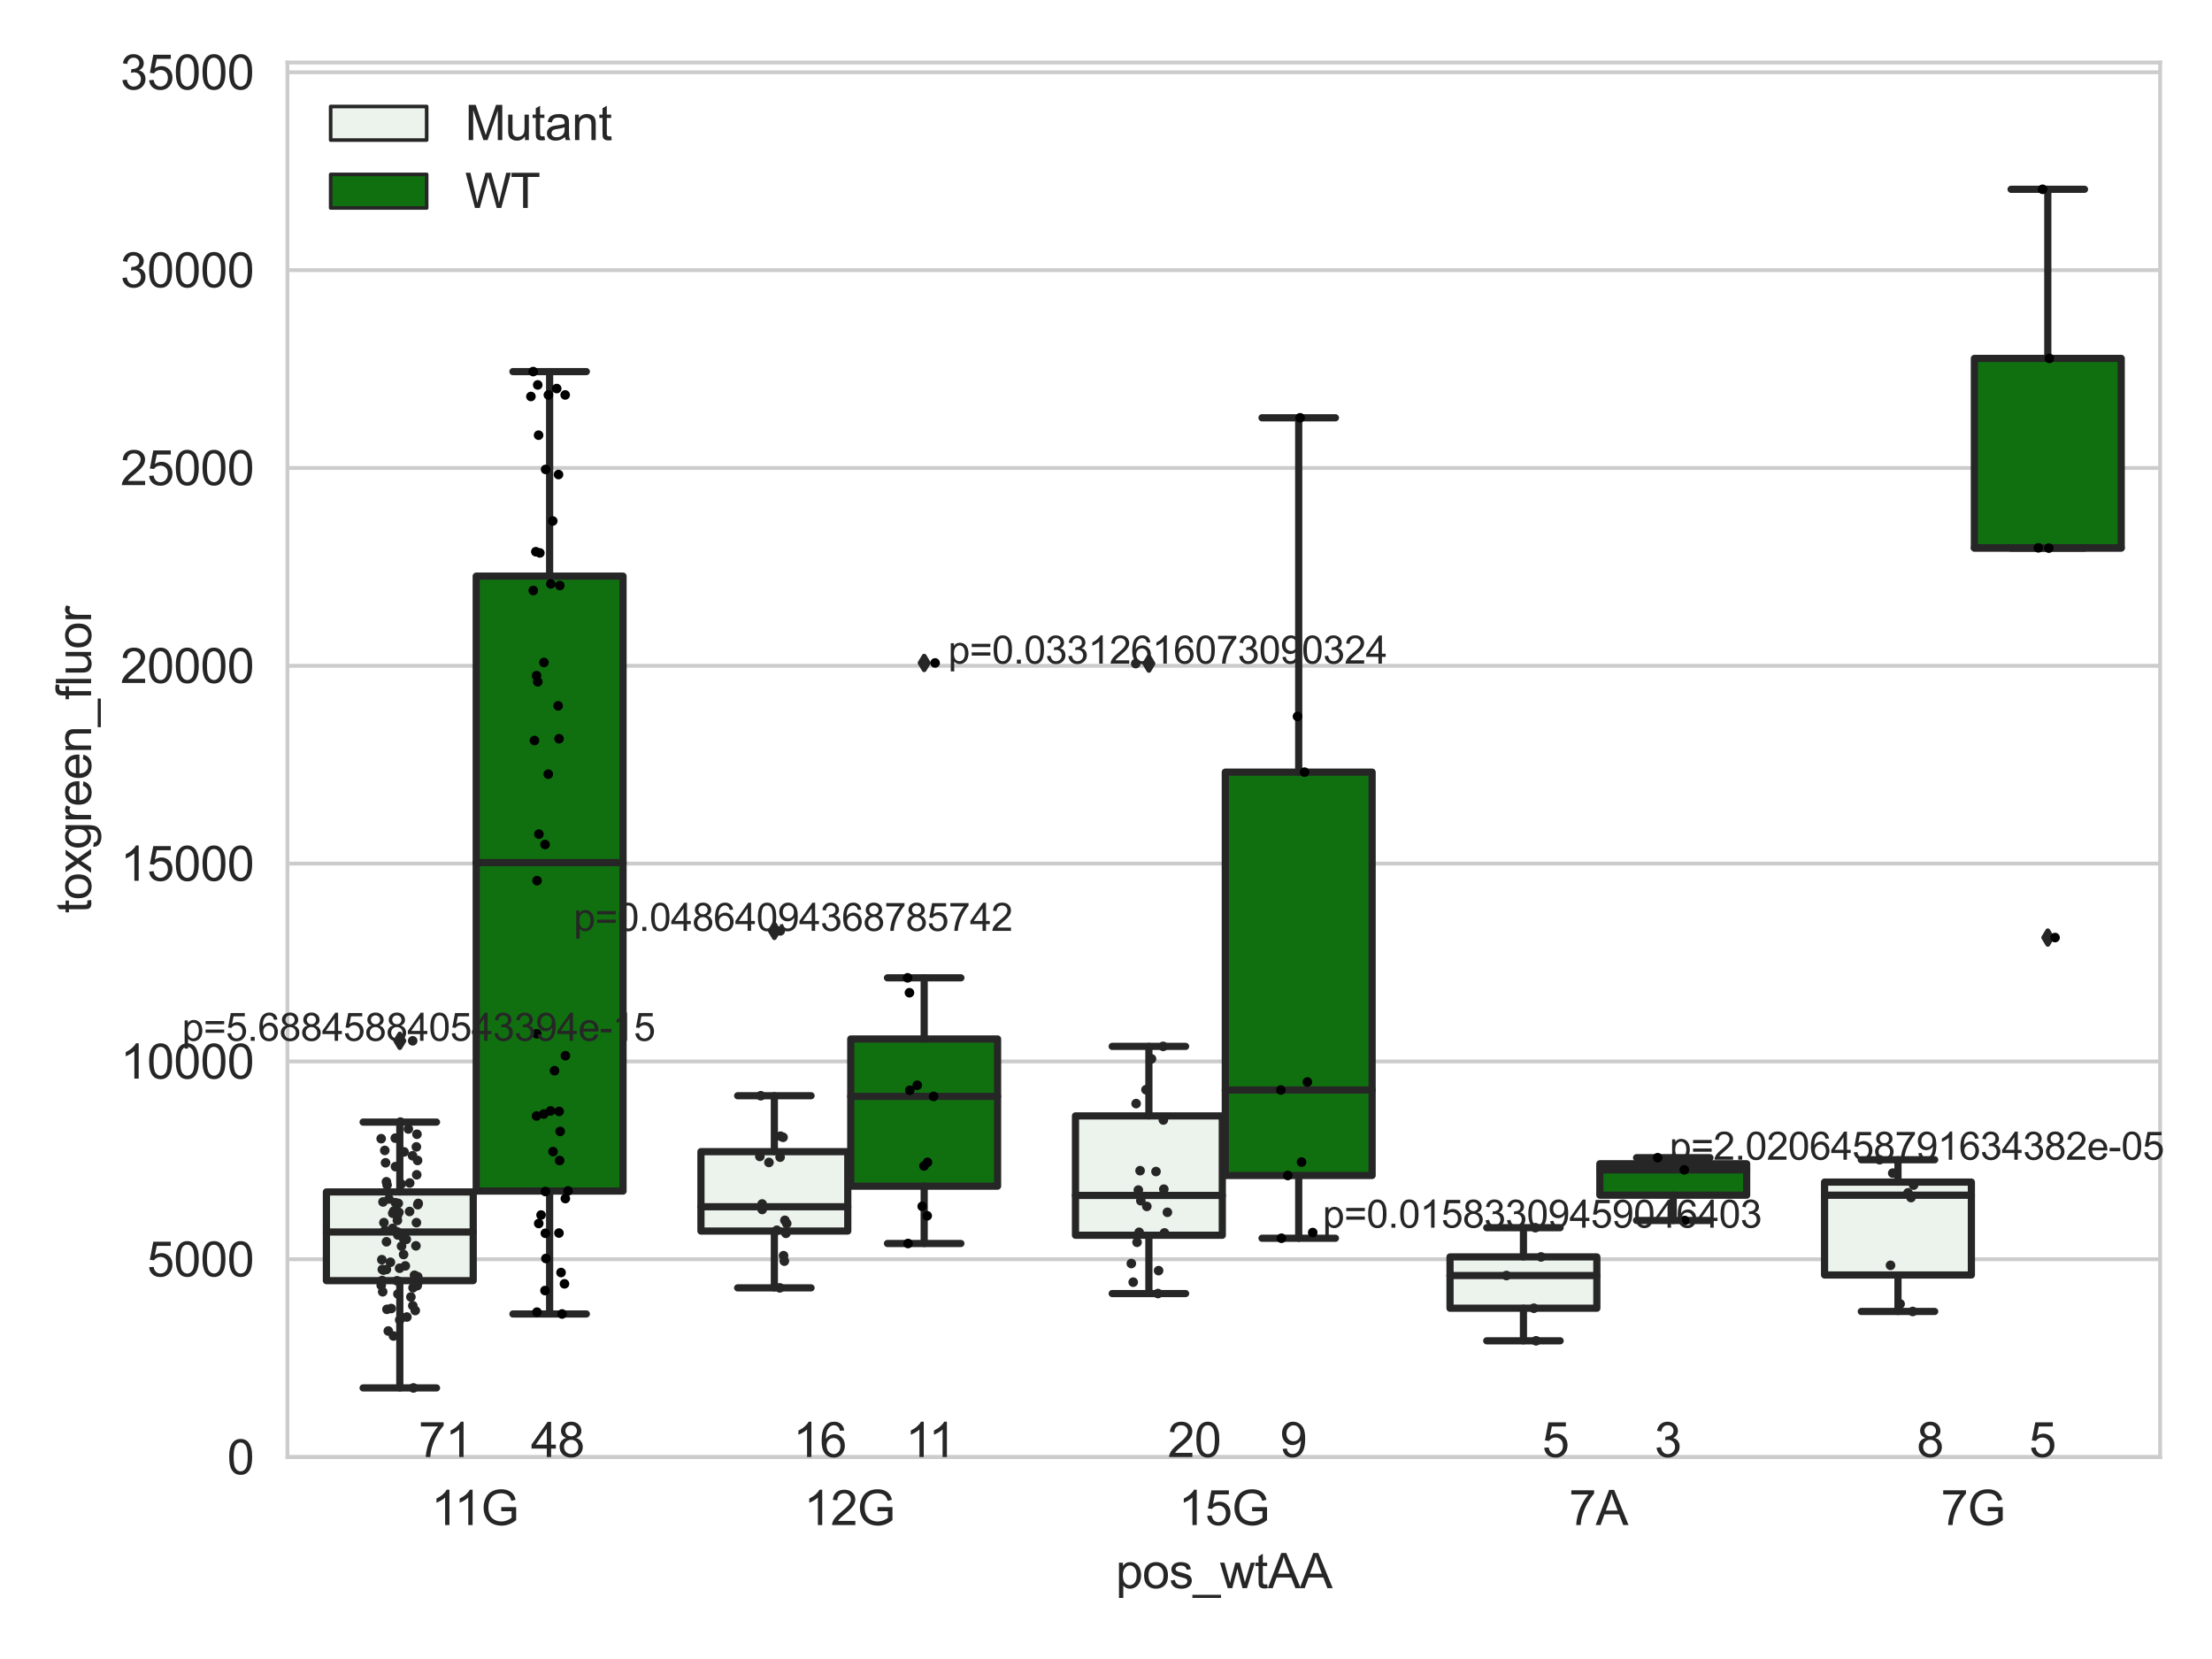 <?xml version="1.0" encoding="utf-8" standalone="no"?>
<!DOCTYPE svg PUBLIC "-//W3C//DTD SVG 1.1//EN"
  "http://www.w3.org/Graphics/SVG/1.1/DTD/svg11.dtd">
<svg xmlns:xlink="http://www.w3.org/1999/xlink" width="460.8pt" height="345.6pt" viewBox="0 0 460.8 345.6" xmlns="http://www.w3.org/2000/svg" version="1.1">
 <defs>
  <style type="text/css">*{stroke-linejoin: round; stroke-linecap: butt}</style>
 </defs>
 <g id="figure_1">
  <g id="patch_1">
   <path d="M 0 345.6 
L 460.8 345.6 
L 460.8 0 
L 0 0 
z
" style="fill: #ffffff"/>
  </g>
  <g id="axes_1">
   <g id="patch_2">
    <path d="M 59.881 303.539 
L 450 303.539 
L 450 13.023 
L 59.881 13.023 
z
" style="fill: #ffffff"/>
   </g>
   <g id="matplotlib.axis_1">
    <g id="xtick_1">
     <g id="text_1">
      <!-- 11G -->
      <g style="fill: #262626" transform="translate(89.812 317.697)scale(0.1 -0.1)">
       <defs>
        <path id="ArialMT-31" d="M 2384 0 
L 1822 0 
L 1822 3584 
Q 1619 3391 1289 3197 
Q 959 3003 697 2906 
L 697 3450 
Q 1169 3672 1522 3987 
Q 1875 4303 2022 4600 
L 2384 4600 
L 2384 0 
z
" transform="scale(0.016)"/>
        <path id="ArialMT-47" d="M 2638 1797 
L 2638 2334 
L 4578 2338 
L 4578 638 
Q 4131 281 3656 101 
Q 3181 -78 2681 -78 
Q 2006 -78 1454 211 
Q 903 500 622 1047 
Q 341 1594 341 2269 
Q 341 2938 620 3517 
Q 900 4097 1425 4378 
Q 1950 4659 2634 4659 
Q 3131 4659 3532 4498 
Q 3934 4338 4162 4050 
Q 4391 3763 4509 3300 
L 3963 3150 
Q 3859 3500 3706 3700 
Q 3553 3900 3268 4020 
Q 2984 4141 2638 4141 
Q 2222 4141 1919 4014 
Q 1616 3888 1430 3681 
Q 1244 3475 1141 3228 
Q 966 2803 966 2306 
Q 966 1694 1177 1281 
Q 1388 869 1791 669 
Q 2194 469 2647 469 
Q 3041 469 3416 620 
Q 3791 772 3984 944 
L 3984 1797 
L 2638 1797 
z
" transform="scale(0.016)"/>
       </defs>
       <use xlink:href="#ArialMT-31"/>
       <use xlink:href="#ArialMT-31" x="48.24"/>
       <use xlink:href="#ArialMT-47" x="103.855"/>
      </g>
     </g>
    </g>
    <g id="xtick_2">
     <g id="text_2">
      <!-- 12G -->
      <g style="fill: #262626" transform="translate(167.467 317.697)scale(0.1 -0.1)">
       <defs>
        <path id="ArialMT-32" d="M 3222 541 
L 3222 0 
L 194 0 
Q 188 203 259 391 
Q 375 700 629 1000 
Q 884 1300 1366 1694 
Q 2113 2306 2375 2664 
Q 2638 3022 2638 3341 
Q 2638 3675 2398 3904 
Q 2159 4134 1775 4134 
Q 1369 4134 1125 3890 
Q 881 3647 878 3216 
L 300 3275 
Q 359 3922 746 4261 
Q 1134 4600 1788 4600 
Q 2447 4600 2831 4234 
Q 3216 3869 3216 3328 
Q 3216 3053 3103 2787 
Q 2991 2522 2730 2228 
Q 2469 1934 1863 1422 
Q 1356 997 1212 845 
Q 1069 694 975 541 
L 3222 541 
z
" transform="scale(0.016)"/>
       </defs>
       <use xlink:href="#ArialMT-31"/>
       <use xlink:href="#ArialMT-32" x="55.615"/>
       <use xlink:href="#ArialMT-47" x="111.23"/>
      </g>
     </g>
    </g>
    <g id="xtick_3">
     <g id="text_3">
      <!-- 15G -->
      <g style="fill: #262626" transform="translate(245.491 317.697)scale(0.1 -0.1)">
       <defs>
        <path id="ArialMT-35" d="M 266 1200 
L 856 1250 
Q 922 819 1161 601 
Q 1400 384 1738 384 
Q 2144 384 2425 690 
Q 2706 997 2706 1503 
Q 2706 1984 2436 2262 
Q 2166 2541 1728 2541 
Q 1456 2541 1237 2417 
Q 1019 2294 894 2097 
L 366 2166 
L 809 4519 
L 3088 4519 
L 3088 3981 
L 1259 3981 
L 1013 2750 
Q 1425 3038 1878 3038 
Q 2478 3038 2890 2622 
Q 3303 2206 3303 1553 
Q 3303 931 2941 478 
Q 2500 -78 1738 -78 
Q 1113 -78 717 272 
Q 322 622 266 1200 
z
" transform="scale(0.016)"/>
       </defs>
       <use xlink:href="#ArialMT-31"/>
       <use xlink:href="#ArialMT-35" x="55.615"/>
       <use xlink:href="#ArialMT-47" x="111.23"/>
      </g>
     </g>
    </g>
    <g id="xtick_4">
     <g id="text_4">
      <!-- 7A -->
      <g style="fill: #262626" transform="translate(326.849 317.697)scale(0.1 -0.1)">
       <defs>
        <path id="ArialMT-37" d="M 303 3981 
L 303 4522 
L 3269 4522 
L 3269 4084 
Q 2831 3619 2401 2847 
Q 1972 2075 1738 1259 
Q 1569 684 1522 0 
L 944 0 
Q 953 541 1156 1306 
Q 1359 2072 1739 2783 
Q 2119 3494 2547 3981 
L 303 3981 
z
" transform="scale(0.016)"/>
        <path id="ArialMT-41" d="M -9 0 
L 1750 4581 
L 2403 4581 
L 4278 0 
L 3588 0 
L 3053 1388 
L 1138 1388 
L 634 0 
L -9 0 
z
M 1313 1881 
L 2866 1881 
L 2388 3150 
Q 2169 3728 2063 4100 
Q 1975 3659 1816 3225 
L 1313 1881 
z
" transform="scale(0.016)"/>
       </defs>
       <use xlink:href="#ArialMT-37"/>
       <use xlink:href="#ArialMT-41" x="55.615"/>
      </g>
     </g>
    </g>
    <g id="xtick_5">
     <g id="text_5">
      <!-- 7G -->
      <g style="fill: #262626" transform="translate(404.319 317.697)scale(0.1 -0.1)">
       <use xlink:href="#ArialMT-37"/>
       <use xlink:href="#ArialMT-47" x="55.615"/>
      </g>
     </g>
    </g>
    <g id="text_6">
     <!-- pos_wtAA -->
     <g style="fill: #262626" transform="translate(232.429 330.842)scale(0.1 -0.1)">
      <defs>
       <path id="ArialMT-70" d="M 422 -1272 
L 422 3319 
L 934 3319 
L 934 2888 
Q 1116 3141 1344 3267 
Q 1572 3394 1897 3394 
Q 2322 3394 2647 3175 
Q 2972 2956 3137 2557 
Q 3303 2159 3303 1684 
Q 3303 1175 3120 767 
Q 2938 359 2589 142 
Q 2241 -75 1856 -75 
Q 1575 -75 1351 44 
Q 1128 163 984 344 
L 984 -1272 
L 422 -1272 
z
M 931 1641 
Q 931 1000 1190 694 
Q 1450 388 1819 388 
Q 2194 388 2461 705 
Q 2728 1022 2728 1688 
Q 2728 2322 2467 2637 
Q 2206 2953 1844 2953 
Q 1484 2953 1207 2617 
Q 931 2281 931 1641 
z
" transform="scale(0.016)"/>
       <path id="ArialMT-6f" d="M 213 1659 
Q 213 2581 725 3025 
Q 1153 3394 1769 3394 
Q 2453 3394 2887 2945 
Q 3322 2497 3322 1706 
Q 3322 1066 3130 698 
Q 2938 331 2570 128 
Q 2203 -75 1769 -75 
Q 1072 -75 642 372 
Q 213 819 213 1659 
z
M 791 1659 
Q 791 1022 1069 705 
Q 1347 388 1769 388 
Q 2188 388 2466 706 
Q 2744 1025 2744 1678 
Q 2744 2294 2464 2611 
Q 2184 2928 1769 2928 
Q 1347 2928 1069 2612 
Q 791 2297 791 1659 
z
" transform="scale(0.016)"/>
       <path id="ArialMT-73" d="M 197 991 
L 753 1078 
Q 800 744 1014 566 
Q 1228 388 1613 388 
Q 2000 388 2187 545 
Q 2375 703 2375 916 
Q 2375 1106 2209 1216 
Q 2094 1291 1634 1406 
Q 1016 1563 777 1677 
Q 538 1791 414 1992 
Q 291 2194 291 2438 
Q 291 2659 392 2848 
Q 494 3038 669 3163 
Q 800 3259 1026 3326 
Q 1253 3394 1513 3394 
Q 1903 3394 2198 3281 
Q 2494 3169 2634 2976 
Q 2775 2784 2828 2463 
L 2278 2388 
Q 2241 2644 2061 2787 
Q 1881 2931 1553 2931 
Q 1166 2931 1000 2803 
Q 834 2675 834 2503 
Q 834 2394 903 2306 
Q 972 2216 1119 2156 
Q 1203 2125 1616 2013 
Q 2213 1853 2448 1751 
Q 2684 1650 2818 1456 
Q 2953 1263 2953 975 
Q 2953 694 2789 445 
Q 2625 197 2315 61 
Q 2006 -75 1616 -75 
Q 969 -75 630 194 
Q 291 463 197 991 
z
" transform="scale(0.016)"/>
       <path id="ArialMT-5f" d="M -97 -1272 
L -97 -866 
L 3631 -866 
L 3631 -1272 
L -97 -1272 
z
" transform="scale(0.016)"/>
       <path id="ArialMT-77" d="M 1034 0 
L 19 3319 
L 600 3319 
L 1128 1403 
L 1325 691 
Q 1338 744 1497 1375 
L 2025 3319 
L 2603 3319 
L 3100 1394 
L 3266 759 
L 3456 1400 
L 4025 3319 
L 4572 3319 
L 3534 0 
L 2950 0 
L 2422 1988 
L 2294 2553 
L 1622 0 
L 1034 0 
z
" transform="scale(0.016)"/>
       <path id="ArialMT-74" d="M 1650 503 
L 1731 6 
Q 1494 -44 1306 -44 
Q 1000 -44 831 53 
Q 663 150 594 308 
Q 525 466 525 972 
L 525 2881 
L 113 2881 
L 113 3319 
L 525 3319 
L 525 4141 
L 1084 4478 
L 1084 3319 
L 1650 3319 
L 1650 2881 
L 1084 2881 
L 1084 941 
Q 1084 700 1114 631 
Q 1144 563 1211 522 
Q 1278 481 1403 481 
Q 1497 481 1650 503 
z
" transform="scale(0.016)"/>
      </defs>
      <use xlink:href="#ArialMT-70"/>
      <use xlink:href="#ArialMT-6f" x="55.615"/>
      <use xlink:href="#ArialMT-73" x="111.23"/>
      <use xlink:href="#ArialMT-5f" x="161.23"/>
      <use xlink:href="#ArialMT-77" x="216.846"/>
      <use xlink:href="#ArialMT-74" x="289.062"/>
      <use xlink:href="#ArialMT-41" x="316.846"/>
      <use xlink:href="#ArialMT-41" x="383.545"/>
     </g>
    </g>
   </g>
   <g id="matplotlib.axis_2">
    <g id="ytick_1">
     <g id="line2d_1">
      <path d="M 59.881 303.539 
L 450 303.539 
" clip-path="url(#pd74cb7dd6a)" style="fill: none; stroke: #cccccc; stroke-width: 0.8; stroke-linecap: round"/>
     </g>
     <g id="text_7">
      <!-- 0 -->
      <g style="fill: #262626" transform="translate(47.32 307.118)scale(0.1 -0.1)">
       <defs>
        <path id="ArialMT-30" d="M 266 2259 
Q 266 3072 433 3567 
Q 600 4063 929 4331 
Q 1259 4600 1759 4600 
Q 2128 4600 2406 4451 
Q 2684 4303 2865 4023 
Q 3047 3744 3150 3342 
Q 3253 2941 3253 2259 
Q 3253 1453 3087 958 
Q 2922 463 2592 192 
Q 2263 -78 1759 -78 
Q 1097 -78 719 397 
Q 266 969 266 2259 
z
M 844 2259 
Q 844 1131 1108 757 
Q 1372 384 1759 384 
Q 2147 384 2411 759 
Q 2675 1134 2675 2259 
Q 2675 3391 2411 3762 
Q 2147 4134 1753 4134 
Q 1366 4134 1134 3806 
Q 844 3388 844 2259 
z
" transform="scale(0.016)"/>
       </defs>
       <use xlink:href="#ArialMT-30"/>
      </g>
     </g>
    </g>
    <g id="ytick_2">
     <g id="line2d_2">
      <path d="M 59.881 262.328 
L 450 262.328 
" clip-path="url(#pd74cb7dd6a)" style="fill: none; stroke: #cccccc; stroke-width: 0.8; stroke-linecap: round"/>
     </g>
     <g id="text_8">
      <!-- 5000 -->
      <g style="fill: #262626" transform="translate(30.637 265.906)scale(0.1 -0.1)">
       <use xlink:href="#ArialMT-35"/>
       <use xlink:href="#ArialMT-30" x="55.615"/>
       <use xlink:href="#ArialMT-30" x="111.23"/>
       <use xlink:href="#ArialMT-30" x="166.846"/>
      </g>
     </g>
    </g>
    <g id="ytick_3">
     <g id="line2d_3">
      <path d="M 59.881 221.116 
L 450 221.116 
" clip-path="url(#pd74cb7dd6a)" style="fill: none; stroke: #cccccc; stroke-width: 0.8; stroke-linecap: round"/>
     </g>
     <g id="text_9">
      <!-- 10000 -->
      <g style="fill: #262626" transform="translate(25.077 224.695)scale(0.1 -0.1)">
       <use xlink:href="#ArialMT-31"/>
       <use xlink:href="#ArialMT-30" x="55.615"/>
       <use xlink:href="#ArialMT-30" x="111.23"/>
       <use xlink:href="#ArialMT-30" x="166.846"/>
       <use xlink:href="#ArialMT-30" x="222.461"/>
      </g>
     </g>
    </g>
    <g id="ytick_4">
     <g id="line2d_4">
      <path d="M 59.881 179.905 
L 450 179.905 
" clip-path="url(#pd74cb7dd6a)" style="fill: none; stroke: #cccccc; stroke-width: 0.8; stroke-linecap: round"/>
     </g>
     <g id="text_10">
      <!-- 15000 -->
      <g style="fill: #262626" transform="translate(25.077 183.484)scale(0.1 -0.1)">
       <use xlink:href="#ArialMT-31"/>
       <use xlink:href="#ArialMT-35" x="55.615"/>
       <use xlink:href="#ArialMT-30" x="111.23"/>
       <use xlink:href="#ArialMT-30" x="166.846"/>
       <use xlink:href="#ArialMT-30" x="222.461"/>
      </g>
     </g>
    </g>
    <g id="ytick_5">
     <g id="line2d_5">
      <path d="M 59.881 138.694 
L 450 138.694 
" clip-path="url(#pd74cb7dd6a)" style="fill: none; stroke: #cccccc; stroke-width: 0.8; stroke-linecap: round"/>
     </g>
     <g id="text_11">
      <!-- 20000 -->
      <g style="fill: #262626" transform="translate(25.077 142.273)scale(0.1 -0.1)">
       <use xlink:href="#ArialMT-32"/>
       <use xlink:href="#ArialMT-30" x="55.615"/>
       <use xlink:href="#ArialMT-30" x="111.23"/>
       <use xlink:href="#ArialMT-30" x="166.846"/>
       <use xlink:href="#ArialMT-30" x="222.461"/>
      </g>
     </g>
    </g>
    <g id="ytick_6">
     <g id="line2d_6">
      <path d="M 59.881 97.483 
L 450 97.483 
" clip-path="url(#pd74cb7dd6a)" style="fill: none; stroke: #cccccc; stroke-width: 0.8; stroke-linecap: round"/>
     </g>
     <g id="text_12">
      <!-- 25000 -->
      <g style="fill: #262626" transform="translate(25.077 101.062)scale(0.1 -0.1)">
       <use xlink:href="#ArialMT-32"/>
       <use xlink:href="#ArialMT-35" x="55.615"/>
       <use xlink:href="#ArialMT-30" x="111.23"/>
       <use xlink:href="#ArialMT-30" x="166.846"/>
       <use xlink:href="#ArialMT-30" x="222.461"/>
      </g>
     </g>
    </g>
    <g id="ytick_7">
     <g id="line2d_7">
      <path d="M 59.881 56.272 
L 450 56.272 
" clip-path="url(#pd74cb7dd6a)" style="fill: none; stroke: #cccccc; stroke-width: 0.8; stroke-linecap: round"/>
     </g>
     <g id="text_13">
      <!-- 30000 -->
      <g style="fill: #262626" transform="translate(25.077 59.851)scale(0.1 -0.1)">
       <defs>
        <path id="ArialMT-33" d="M 269 1209 
L 831 1284 
Q 928 806 1161 595 
Q 1394 384 1728 384 
Q 2125 384 2398 659 
Q 2672 934 2672 1341 
Q 2672 1728 2419 1979 
Q 2166 2231 1775 2231 
Q 1616 2231 1378 2169 
L 1441 2663 
Q 1497 2656 1531 2656 
Q 1891 2656 2178 2843 
Q 2466 3031 2466 3422 
Q 2466 3731 2256 3934 
Q 2047 4138 1716 4138 
Q 1388 4138 1169 3931 
Q 950 3725 888 3313 
L 325 3413 
Q 428 3978 793 4289 
Q 1159 4600 1703 4600 
Q 2078 4600 2393 4439 
Q 2709 4278 2876 4000 
Q 3044 3722 3044 3409 
Q 3044 3113 2884 2869 
Q 2725 2625 2413 2481 
Q 2819 2388 3044 2092 
Q 3269 1797 3269 1353 
Q 3269 753 2831 336 
Q 2394 -81 1725 -81 
Q 1122 -81 723 278 
Q 325 638 269 1209 
z
" transform="scale(0.016)"/>
       </defs>
       <use xlink:href="#ArialMT-33"/>
       <use xlink:href="#ArialMT-30" x="55.615"/>
       <use xlink:href="#ArialMT-30" x="111.23"/>
       <use xlink:href="#ArialMT-30" x="166.846"/>
       <use xlink:href="#ArialMT-30" x="222.461"/>
      </g>
     </g>
    </g>
    <g id="ytick_8">
     <g id="line2d_8">
      <path d="M 59.881 15.061 
L 450 15.061 
" clip-path="url(#pd74cb7dd6a)" style="fill: none; stroke: #cccccc; stroke-width: 0.8; stroke-linecap: round"/>
     </g>
     <g id="text_14">
      <!-- 35000 -->
      <g style="fill: #262626" transform="translate(25.077 18.639)scale(0.1 -0.1)">
       <use xlink:href="#ArialMT-33"/>
       <use xlink:href="#ArialMT-35" x="55.615"/>
       <use xlink:href="#ArialMT-30" x="111.23"/>
       <use xlink:href="#ArialMT-30" x="166.846"/>
       <use xlink:href="#ArialMT-30" x="222.461"/>
      </g>
     </g>
    </g>
    <g id="text_15">
     <!-- toxgreen_fluor -->
     <g style="fill: #262626" transform="translate(18.972 190.243)rotate(-90)scale(0.1 -0.1)">
      <defs>
       <path id="ArialMT-78" d="M 47 0 
L 1259 1725 
L 138 3319 
L 841 3319 
L 1350 2541 
Q 1494 2319 1581 2169 
Q 1719 2375 1834 2534 
L 2394 3319 
L 3066 3319 
L 1919 1756 
L 3153 0 
L 2463 0 
L 1781 1031 
L 1600 1309 
L 728 0 
L 47 0 
z
" transform="scale(0.016)"/>
       <path id="ArialMT-67" d="M 319 -275 
L 866 -356 
Q 900 -609 1056 -725 
Q 1266 -881 1628 -881 
Q 2019 -881 2231 -725 
Q 2444 -569 2519 -288 
Q 2563 -116 2559 434 
Q 2191 0 1641 0 
Q 956 0 581 494 
Q 206 988 206 1678 
Q 206 2153 378 2554 
Q 550 2956 876 3175 
Q 1203 3394 1644 3394 
Q 2231 3394 2613 2919 
L 2613 3319 
L 3131 3319 
L 3131 450 
Q 3131 -325 2973 -648 
Q 2816 -972 2473 -1159 
Q 2131 -1347 1631 -1347 
Q 1038 -1347 672 -1080 
Q 306 -813 319 -275 
z
M 784 1719 
Q 784 1066 1043 766 
Q 1303 466 1694 466 
Q 2081 466 2343 764 
Q 2606 1063 2606 1700 
Q 2606 2309 2336 2618 
Q 2066 2928 1684 2928 
Q 1309 2928 1046 2623 
Q 784 2319 784 1719 
z
" transform="scale(0.016)"/>
       <path id="ArialMT-72" d="M 416 0 
L 416 3319 
L 922 3319 
L 922 2816 
Q 1116 3169 1280 3281 
Q 1444 3394 1641 3394 
Q 1925 3394 2219 3213 
L 2025 2691 
Q 1819 2813 1613 2813 
Q 1428 2813 1281 2702 
Q 1134 2591 1072 2394 
Q 978 2094 978 1738 
L 978 0 
L 416 0 
z
" transform="scale(0.016)"/>
       <path id="ArialMT-65" d="M 2694 1069 
L 3275 997 
Q 3138 488 2766 206 
Q 2394 -75 1816 -75 
Q 1088 -75 661 373 
Q 234 822 234 1631 
Q 234 2469 665 2931 
Q 1097 3394 1784 3394 
Q 2450 3394 2872 2941 
Q 3294 2488 3294 1666 
Q 3294 1616 3291 1516 
L 816 1516 
Q 847 969 1125 678 
Q 1403 388 1819 388 
Q 2128 388 2347 550 
Q 2566 713 2694 1069 
z
M 847 1978 
L 2700 1978 
Q 2663 2397 2488 2606 
Q 2219 2931 1791 2931 
Q 1403 2931 1139 2672 
Q 875 2413 847 1978 
z
" transform="scale(0.016)"/>
       <path id="ArialMT-6e" d="M 422 0 
L 422 3319 
L 928 3319 
L 928 2847 
Q 1294 3394 1984 3394 
Q 2284 3394 2536 3286 
Q 2788 3178 2913 3003 
Q 3038 2828 3088 2588 
Q 3119 2431 3119 2041 
L 3119 0 
L 2556 0 
L 2556 2019 
Q 2556 2363 2490 2533 
Q 2425 2703 2258 2804 
Q 2091 2906 1866 2906 
Q 1506 2906 1245 2678 
Q 984 2450 984 1813 
L 984 0 
L 422 0 
z
" transform="scale(0.016)"/>
       <path id="ArialMT-66" d="M 556 0 
L 556 2881 
L 59 2881 
L 59 3319 
L 556 3319 
L 556 3672 
Q 556 4006 616 4169 
Q 697 4388 901 4523 
Q 1106 4659 1475 4659 
Q 1713 4659 2000 4603 
L 1916 4113 
Q 1741 4144 1584 4144 
Q 1328 4144 1222 4034 
Q 1116 3925 1116 3625 
L 1116 3319 
L 1763 3319 
L 1763 2881 
L 1116 2881 
L 1116 0 
L 556 0 
z
" transform="scale(0.016)"/>
       <path id="ArialMT-6c" d="M 409 0 
L 409 4581 
L 972 4581 
L 972 0 
L 409 0 
z
" transform="scale(0.016)"/>
       <path id="ArialMT-75" d="M 2597 0 
L 2597 488 
Q 2209 -75 1544 -75 
Q 1250 -75 995 37 
Q 741 150 617 320 
Q 494 491 444 738 
Q 409 903 409 1263 
L 409 3319 
L 972 3319 
L 972 1478 
Q 972 1038 1006 884 
Q 1059 663 1231 536 
Q 1403 409 1656 409 
Q 1909 409 2131 539 
Q 2353 669 2445 892 
Q 2538 1116 2538 1541 
L 2538 3319 
L 3100 3319 
L 3100 0 
L 2597 0 
z
" transform="scale(0.016)"/>
      </defs>
      <use xlink:href="#ArialMT-74"/>
      <use xlink:href="#ArialMT-6f" x="27.783"/>
      <use xlink:href="#ArialMT-78" x="83.398"/>
      <use xlink:href="#ArialMT-67" x="133.398"/>
      <use xlink:href="#ArialMT-72" x="189.014"/>
      <use xlink:href="#ArialMT-65" x="222.314"/>
      <use xlink:href="#ArialMT-65" x="277.93"/>
      <use xlink:href="#ArialMT-6e" x="333.545"/>
      <use xlink:href="#ArialMT-5f" x="389.16"/>
      <use xlink:href="#ArialMT-66" x="444.775"/>
      <use xlink:href="#ArialMT-6c" x="472.559"/>
      <use xlink:href="#ArialMT-75" x="494.775"/>
      <use xlink:href="#ArialMT-6f" x="550.391"/>
      <use xlink:href="#ArialMT-72" x="606.006"/>
     </g>
    </g>
   </g>
   <g id="patch_3">
    <path d="M 67.996 266.78 
L 98.581 266.78 
L 98.581 248.304 
L 67.996 248.304 
L 67.996 266.78 
z
" clip-path="url(#pd74cb7dd6a)" style="fill: #ecf2ec; stroke: #262626; stroke-width: 1.5; stroke-linejoin: miter"/>
   </g>
   <g id="patch_4">
    <path d="M 99.205 248.121 
L 129.791 248.121 
L 129.791 120.022 
L 99.205 120.022 
L 99.205 248.121 
z
" clip-path="url(#pd74cb7dd6a)" style="fill: #107010; stroke: #262626; stroke-width: 1.5; stroke-linejoin: miter"/>
   </g>
   <g id="patch_5">
    <path d="M 146.019 256.446 
L 176.605 256.446 
L 176.605 239.907 
L 146.019 239.907 
L 146.019 256.446 
z
" clip-path="url(#pd74cb7dd6a)" style="fill: #ecf2ec; stroke: #262626; stroke-width: 1.5; stroke-linejoin: miter"/>
   </g>
   <g id="patch_6">
    <path d="M 177.229 247.097 
L 207.814 247.097 
L 207.814 216.438 
L 177.229 216.438 
L 177.229 247.097 
z
" clip-path="url(#pd74cb7dd6a)" style="fill: #107010; stroke: #262626; stroke-width: 1.5; stroke-linejoin: miter"/>
   </g>
   <g id="patch_7">
    <path d="M 224.043 257.327 
L 254.629 257.327 
L 254.629 232.461 
L 224.043 232.461 
L 224.043 257.327 
z
" clip-path="url(#pd74cb7dd6a)" style="fill: #ecf2ec; stroke: #262626; stroke-width: 1.5; stroke-linejoin: miter"/>
   </g>
   <g id="patch_8">
    <path d="M 255.253 244.871 
L 285.838 244.871 
L 285.838 160.854 
L 255.253 160.854 
L 255.253 244.871 
z
" clip-path="url(#pd74cb7dd6a)" style="fill: #107010; stroke: #262626; stroke-width: 1.5; stroke-linejoin: miter"/>
   </g>
   <g id="patch_9">
    <path d="M 302.067 272.529 
L 332.652 272.529 
L 332.652 261.838 
L 302.067 261.838 
L 302.067 272.529 
z
" clip-path="url(#pd74cb7dd6a)" style="fill: #ecf2ec; stroke: #262626; stroke-width: 1.5; stroke-linejoin: miter"/>
   </g>
   <g id="patch_10">
    <path d="M 333.276 248.974 
L 363.862 248.974 
L 363.862 242.435 
L 333.276 242.435 
L 333.276 248.974 
z
" clip-path="url(#pd74cb7dd6a)" style="fill: #107010; stroke: #262626; stroke-width: 1.5; stroke-linejoin: miter"/>
   </g>
   <g id="patch_11">
    <path d="M 380.091 265.602 
L 410.676 265.602 
L 410.676 246.254 
L 380.091 246.254 
L 380.091 265.602 
z
" clip-path="url(#pd74cb7dd6a)" style="fill: #ecf2ec; stroke: #262626; stroke-width: 1.5; stroke-linejoin: miter"/>
   </g>
   <g id="patch_12">
    <path d="M 411.3 114.183 
L 441.886 114.183 
L 441.886 74.66 
L 411.3 74.66 
L 411.3 114.183 
z
" clip-path="url(#pd74cb7dd6a)" style="fill: #107010; stroke: #262626; stroke-width: 1.5; stroke-linejoin: miter"/>
   </g>
   <g id="patch_13">
    <path d="M 98.893 303.539 
L 98.893 303.539 
L 98.893 303.539 
L 98.893 303.539 
z
" clip-path="url(#pd74cb7dd6a)" style="fill: #ecf2ec; stroke: #262626; stroke-width: 0.75; stroke-linejoin: miter"/>
   </g>
   <g id="patch_14">
    <path d="M 98.893 303.539 
L 98.893 303.539 
L 98.893 303.539 
L 98.893 303.539 
z
" clip-path="url(#pd74cb7dd6a)" style="fill: #107010; stroke: #262626; stroke-width: 0.75; stroke-linejoin: miter"/>
   </g>
   <g id="PathCollection_1"/>
   <g id="PathCollection_2"/>
   <g id="line2d_9">
    <path d="M 83.288 266.78 
L 83.288 289.129 
" clip-path="url(#pd74cb7dd6a)" style="fill: none; stroke: #262626; stroke-width: 1.5; stroke-linecap: round"/>
   </g>
   <g id="line2d_10">
    <path d="M 83.288 248.304 
L 83.288 233.753 
" clip-path="url(#pd74cb7dd6a)" style="fill: none; stroke: #262626; stroke-width: 1.5; stroke-linecap: round"/>
   </g>
   <g id="line2d_11">
    <path d="M 75.642 289.129 
L 90.935 289.129 
" clip-path="url(#pd74cb7dd6a)" style="fill: none; stroke: #262626; stroke-width: 1.5; stroke-linecap: round"/>
   </g>
   <g id="line2d_12">
    <path d="M 75.642 233.753 
L 90.935 233.753 
" clip-path="url(#pd74cb7dd6a)" style="fill: none; stroke: #262626; stroke-width: 1.5; stroke-linecap: round"/>
   </g>
   <g id="line2d_13">
    <defs>
     <path id="m626712b179" d="M -0 1.414 
L 0.849 0 
L 0 -1.414 
L -0.849 -0 
z
" style="stroke: #262626; stroke-linejoin: miter"/>
    </defs>
    <g clip-path="url(#pd74cb7dd6a)">
     <use xlink:href="#m626712b179" x="83.288" y="216.821" style="fill: #262626; stroke: #262626; stroke-linejoin: miter"/>
    </g>
   </g>
   <g id="line2d_14">
    <path d="M 114.498 248.121 
L 114.498 273.724 
" clip-path="url(#pd74cb7dd6a)" style="fill: none; stroke: #262626; stroke-width: 1.5; stroke-linecap: round"/>
   </g>
   <g id="line2d_15">
    <path d="M 114.498 120.022 
L 114.498 77.409 
" clip-path="url(#pd74cb7dd6a)" style="fill: none; stroke: #262626; stroke-width: 1.5; stroke-linecap: round"/>
   </g>
   <g id="line2d_16">
    <path d="M 106.852 273.724 
L 122.144 273.724 
" clip-path="url(#pd74cb7dd6a)" style="fill: none; stroke: #262626; stroke-width: 1.5; stroke-linecap: round"/>
   </g>
   <g id="line2d_17">
    <path d="M 106.852 77.409 
L 122.144 77.409 
" clip-path="url(#pd74cb7dd6a)" style="fill: none; stroke: #262626; stroke-width: 1.5; stroke-linecap: round"/>
   </g>
   <g id="line2d_18"/>
   <g id="line2d_19">
    <path d="M 161.312 256.446 
L 161.312 268.285 
" clip-path="url(#pd74cb7dd6a)" style="fill: none; stroke: #262626; stroke-width: 1.5; stroke-linecap: round"/>
   </g>
   <g id="line2d_20">
    <path d="M 161.312 239.907 
L 161.312 228.263 
" clip-path="url(#pd74cb7dd6a)" style="fill: none; stroke: #262626; stroke-width: 1.5; stroke-linecap: round"/>
   </g>
   <g id="line2d_21">
    <path d="M 153.666 268.285 
L 168.958 268.285 
" clip-path="url(#pd74cb7dd6a)" style="fill: none; stroke: #262626; stroke-width: 1.5; stroke-linecap: round"/>
   </g>
   <g id="line2d_22">
    <path d="M 153.666 228.263 
L 168.958 228.263 
" clip-path="url(#pd74cb7dd6a)" style="fill: none; stroke: #262626; stroke-width: 1.5; stroke-linecap: round"/>
   </g>
   <g id="line2d_23">
    <g clip-path="url(#pd74cb7dd6a)">
     <use xlink:href="#m626712b179" x="161.312" y="193.921" style="fill: #262626; stroke: #262626; stroke-linejoin: miter"/>
    </g>
   </g>
   <g id="line2d_24">
    <path d="M 192.522 247.097 
L 192.522 259.041 
" clip-path="url(#pd74cb7dd6a)" style="fill: none; stroke: #262626; stroke-width: 1.5; stroke-linecap: round"/>
   </g>
   <g id="line2d_25">
    <path d="M 192.522 216.438 
L 192.522 203.699 
" clip-path="url(#pd74cb7dd6a)" style="fill: none; stroke: #262626; stroke-width: 1.5; stroke-linecap: round"/>
   </g>
   <g id="line2d_26">
    <path d="M 184.875 259.041 
L 200.168 259.041 
" clip-path="url(#pd74cb7dd6a)" style="fill: none; stroke: #262626; stroke-width: 1.5; stroke-linecap: round"/>
   </g>
   <g id="line2d_27">
    <path d="M 184.875 203.699 
L 200.168 203.699 
" clip-path="url(#pd74cb7dd6a)" style="fill: none; stroke: #262626; stroke-width: 1.5; stroke-linecap: round"/>
   </g>
   <g id="line2d_28">
    <g clip-path="url(#pd74cb7dd6a)">
     <use xlink:href="#m626712b179" x="192.522" y="138.104" style="fill: #262626; stroke: #262626; stroke-linejoin: miter"/>
    </g>
   </g>
   <g id="line2d_29">
    <path d="M 239.336 257.327 
L 239.336 269.471 
" clip-path="url(#pd74cb7dd6a)" style="fill: none; stroke: #262626; stroke-width: 1.5; stroke-linecap: round"/>
   </g>
   <g id="line2d_30">
    <path d="M 239.336 232.461 
L 239.336 217.982 
" clip-path="url(#pd74cb7dd6a)" style="fill: none; stroke: #262626; stroke-width: 1.5; stroke-linecap: round"/>
   </g>
   <g id="line2d_31">
    <path d="M 231.69 269.471 
L 246.982 269.471 
" clip-path="url(#pd74cb7dd6a)" style="fill: none; stroke: #262626; stroke-width: 1.5; stroke-linecap: round"/>
   </g>
   <g id="line2d_32">
    <path d="M 231.69 217.982 
L 246.982 217.982 
" clip-path="url(#pd74cb7dd6a)" style="fill: none; stroke: #262626; stroke-width: 1.5; stroke-linecap: round"/>
   </g>
   <g id="line2d_33">
    <g clip-path="url(#pd74cb7dd6a)">
     <use xlink:href="#m626712b179" x="239.336" y="138.24" style="fill: #262626; stroke: #262626; stroke-linejoin: miter"/>
    </g>
   </g>
   <g id="line2d_34">
    <path d="M 270.545 244.871 
L 270.545 257.949 
" clip-path="url(#pd74cb7dd6a)" style="fill: none; stroke: #262626; stroke-width: 1.5; stroke-linecap: round"/>
   </g>
   <g id="line2d_35">
    <path d="M 270.545 160.854 
L 270.545 87.033 
" clip-path="url(#pd74cb7dd6a)" style="fill: none; stroke: #262626; stroke-width: 1.5; stroke-linecap: round"/>
   </g>
   <g id="line2d_36">
    <path d="M 262.899 257.949 
L 278.192 257.949 
" clip-path="url(#pd74cb7dd6a)" style="fill: none; stroke: #262626; stroke-width: 1.5; stroke-linecap: round"/>
   </g>
   <g id="line2d_37">
    <path d="M 262.899 87.033 
L 278.192 87.033 
" clip-path="url(#pd74cb7dd6a)" style="fill: none; stroke: #262626; stroke-width: 1.5; stroke-linecap: round"/>
   </g>
   <g id="line2d_38"/>
   <g id="line2d_39">
    <path d="M 317.36 272.529 
L 317.36 279.314 
" clip-path="url(#pd74cb7dd6a)" style="fill: none; stroke: #262626; stroke-width: 1.5; stroke-linecap: round"/>
   </g>
   <g id="line2d_40">
    <path d="M 317.36 261.838 
L 317.36 255.751 
" clip-path="url(#pd74cb7dd6a)" style="fill: none; stroke: #262626; stroke-width: 1.5; stroke-linecap: round"/>
   </g>
   <g id="line2d_41">
    <path d="M 309.713 279.314 
L 325.006 279.314 
" clip-path="url(#pd74cb7dd6a)" style="fill: none; stroke: #262626; stroke-width: 1.5; stroke-linecap: round"/>
   </g>
   <g id="line2d_42">
    <path d="M 309.713 255.751 
L 325.006 255.751 
" clip-path="url(#pd74cb7dd6a)" style="fill: none; stroke: #262626; stroke-width: 1.5; stroke-linecap: round"/>
   </g>
   <g id="line2d_43"/>
   <g id="line2d_44">
    <path d="M 348.569 248.974 
L 348.569 254.248 
" clip-path="url(#pd74cb7dd6a)" style="fill: none; stroke: #262626; stroke-width: 1.5; stroke-linecap: round"/>
   </g>
   <g id="line2d_45">
    <path d="M 348.569 242.435 
L 348.569 241.169 
" clip-path="url(#pd74cb7dd6a)" style="fill: none; stroke: #262626; stroke-width: 1.5; stroke-linecap: round"/>
   </g>
   <g id="line2d_46">
    <path d="M 340.923 254.248 
L 356.215 254.248 
" clip-path="url(#pd74cb7dd6a)" style="fill: none; stroke: #262626; stroke-width: 1.5; stroke-linecap: round"/>
   </g>
   <g id="line2d_47">
    <path d="M 340.923 241.169 
L 356.215 241.169 
" clip-path="url(#pd74cb7dd6a)" style="fill: none; stroke: #262626; stroke-width: 1.5; stroke-linecap: round"/>
   </g>
   <g id="line2d_48"/>
   <g id="line2d_49">
    <path d="M 395.383 265.602 
L 395.383 273.201 
" clip-path="url(#pd74cb7dd6a)" style="fill: none; stroke: #262626; stroke-width: 1.5; stroke-linecap: round"/>
   </g>
   <g id="line2d_50">
    <path d="M 395.383 246.254 
L 395.383 241.594 
" clip-path="url(#pd74cb7dd6a)" style="fill: none; stroke: #262626; stroke-width: 1.5; stroke-linecap: round"/>
   </g>
   <g id="line2d_51">
    <path d="M 387.737 273.201 
L 403.03 273.201 
" clip-path="url(#pd74cb7dd6a)" style="fill: none; stroke: #262626; stroke-width: 1.5; stroke-linecap: round"/>
   </g>
   <g id="line2d_52">
    <path d="M 387.737 241.594 
L 403.03 241.594 
" clip-path="url(#pd74cb7dd6a)" style="fill: none; stroke: #262626; stroke-width: 1.5; stroke-linecap: round"/>
   </g>
   <g id="line2d_53"/>
   <g id="line2d_54">
    <path d="M 426.593 114.183 
L 426.593 114.183 
" clip-path="url(#pd74cb7dd6a)" style="fill: none; stroke: #262626; stroke-width: 1.5; stroke-linecap: round"/>
   </g>
   <g id="line2d_55">
    <path d="M 426.593 74.66 
L 426.593 39.434 
" clip-path="url(#pd74cb7dd6a)" style="fill: none; stroke: #262626; stroke-width: 1.5; stroke-linecap: round"/>
   </g>
   <g id="line2d_56">
    <path d="M 418.947 114.183 
L 434.239 114.183 
" clip-path="url(#pd74cb7dd6a)" style="fill: none; stroke: #262626; stroke-width: 1.5; stroke-linecap: round"/>
   </g>
   <g id="line2d_57">
    <path d="M 418.947 39.434 
L 434.239 39.434 
" clip-path="url(#pd74cb7dd6a)" style="fill: none; stroke: #262626; stroke-width: 1.5; stroke-linecap: round"/>
   </g>
   <g id="line2d_58">
    <g clip-path="url(#pd74cb7dd6a)">
     <use xlink:href="#m626712b179" x="426.593" y="195.313" style="fill: #262626; stroke: #262626; stroke-linejoin: miter"/>
    </g>
   </g>
   <g id="line2d_59">
    <path d="M 67.996 256.651 
L 98.581 256.651 
" clip-path="url(#pd74cb7dd6a)" style="fill: none; stroke: #262626; stroke-width: 1.5; stroke-linecap: round"/>
   </g>
   <g id="line2d_60">
    <path d="M 99.205 179.694 
L 129.791 179.694 
" clip-path="url(#pd74cb7dd6a)" style="fill: none; stroke: #262626; stroke-width: 1.5; stroke-linecap: round"/>
   </g>
   <g id="line2d_61">
    <path d="M 146.019 251.384 
L 176.605 251.384 
" clip-path="url(#pd74cb7dd6a)" style="fill: none; stroke: #262626; stroke-width: 1.5; stroke-linecap: round"/>
   </g>
   <g id="line2d_62">
    <path d="M 177.229 228.397 
L 207.814 228.397 
" clip-path="url(#pd74cb7dd6a)" style="fill: none; stroke: #262626; stroke-width: 1.5; stroke-linecap: round"/>
   </g>
   <g id="line2d_63">
    <path d="M 224.043 249.024 
L 254.629 249.024 
" clip-path="url(#pd74cb7dd6a)" style="fill: none; stroke: #262626; stroke-width: 1.5; stroke-linecap: round"/>
   </g>
   <g id="line2d_64">
    <path d="M 255.253 227.069 
L 285.838 227.069 
" clip-path="url(#pd74cb7dd6a)" style="fill: none; stroke: #262626; stroke-width: 1.5; stroke-linecap: round"/>
   </g>
   <g id="line2d_65">
    <path d="M 302.067 265.716 
L 332.652 265.716 
" clip-path="url(#pd74cb7dd6a)" style="fill: none; stroke: #262626; stroke-width: 1.5; stroke-linecap: round"/>
   </g>
   <g id="line2d_66">
    <path d="M 333.276 243.701 
L 363.862 243.701 
" clip-path="url(#pd74cb7dd6a)" style="fill: none; stroke: #262626; stroke-width: 1.5; stroke-linecap: round"/>
   </g>
   <g id="line2d_67">
    <path d="M 380.091 248.986 
L 410.676 248.986 
" clip-path="url(#pd74cb7dd6a)" style="fill: none; stroke: #262626; stroke-width: 1.5; stroke-linecap: round"/>
   </g>
   <g id="line2d_68">
    <path d="M 411.3 114.123 
L 441.886 114.123 
" clip-path="url(#pd74cb7dd6a)" style="fill: none; stroke: #262626; stroke-width: 1.5; stroke-linecap: round"/>
   </g>
   <g id="patch_15">
    <path d="M 59.881 303.539 
L 59.881 13.023 
" style="fill: none; stroke: #cccccc; stroke-width: 0.8; stroke-linejoin: miter; stroke-linecap: square"/>
   </g>
   <g id="patch_16">
    <path d="M 450 303.539 
L 450 13.023 
" style="fill: none; stroke: #cccccc; stroke-width: 0.8; stroke-linejoin: miter; stroke-linecap: square"/>
   </g>
   <g id="patch_17">
    <path d="M 59.881 303.539 
L 450 303.539 
" style="fill: none; stroke: #cccccc; stroke-width: 0.8; stroke-linejoin: miter; stroke-linecap: square"/>
   </g>
   <g id="patch_18">
    <path d="M 59.881 13.023 
L 450 13.023 
" style="fill: none; stroke: #cccccc; stroke-width: 0.8; stroke-linejoin: miter; stroke-linecap: square"/>
   </g>
   <g id="PathCollection_3">
    <defs>
     <path id="C0_0_bbd4caa539" d="M 0 1 
C 0.265 1 0.52 0.895 0.707 0.707 
C 0.895 0.52 1 0.265 1 -0 
C 1 -0.265 0.895 -0.52 0.707 -0.707 
C 0.52 -0.895 0.265 -1 0 -1 
C -0.265 -1 -0.52 -0.895 -0.707 -0.707 
C -0.895 -0.52 -1 -0.265 -1 0 
C -1 0.265 -0.895 0.52 -0.707 0.707 
C -0.52 0.895 -0.265 1 0 1 
z
"/>
    </defs>
    <g clip-path="url(#pd74cb7dd6a)">
     <use xlink:href="#C0_0_bbd4caa539" x="82.341" y="237.097" style="fill: #262626"/>
    </g>
    <g clip-path="url(#pd74cb7dd6a)">
     <use xlink:href="#C0_0_bbd4caa539" x="83.697" y="274.444" style="fill: #262626"/>
    </g>
    <g clip-path="url(#pd74cb7dd6a)">
     <use xlink:href="#C0_0_bbd4caa539" x="80.318" y="242.229" style="fill: #262626"/>
    </g>
    <g clip-path="url(#pd74cb7dd6a)">
     <use xlink:href="#C0_0_bbd4caa539" x="81.811" y="252.749" style="fill: #262626"/>
    </g>
    <g clip-path="url(#pd74cb7dd6a)">
     <use xlink:href="#C0_0_bbd4caa539" x="80.495" y="264.458" style="fill: #262626"/>
    </g>
    <g clip-path="url(#pd74cb7dd6a)">
     <use xlink:href="#C0_0_bbd4caa539" x="86.043" y="268.265" style="fill: #262626"/>
    </g>
    <g clip-path="url(#pd74cb7dd6a)">
     <use xlink:href="#C0_0_bbd4caa539" x="84.644" y="258.186" style="fill: #262626"/>
    </g>
    <g clip-path="url(#pd74cb7dd6a)">
     <use xlink:href="#C0_0_bbd4caa539" x="82.791" y="253.203" style="fill: #262626"/>
    </g>
    <g clip-path="url(#pd74cb7dd6a)">
     <use xlink:href="#C0_0_bbd4caa539" x="82.803" y="256.651" style="fill: #262626"/>
    </g>
    <g clip-path="url(#pd74cb7dd6a)">
     <use xlink:href="#C0_0_bbd4caa539" x="87.178" y="266.979" style="fill: #262626"/>
    </g>
    <g clip-path="url(#pd74cb7dd6a)">
     <use xlink:href="#C0_0_bbd4caa539" x="84.184" y="239.965" style="fill: #262626"/>
    </g>
    <g clip-path="url(#pd74cb7dd6a)">
     <use xlink:href="#C0_0_bbd4caa539" x="87.029" y="250.956" style="fill: #262626"/>
    </g>
    <g clip-path="url(#pd74cb7dd6a)">
     <use xlink:href="#C0_0_bbd4caa539" x="82.971" y="250.685" style="fill: #262626"/>
    </g>
    <g clip-path="url(#pd74cb7dd6a)">
     <use xlink:href="#C0_0_bbd4caa539" x="83.268" y="274.977" style="fill: #262626"/>
    </g>
    <g clip-path="url(#pd74cb7dd6a)">
     <use xlink:href="#C0_0_bbd4caa539" x="81.031" y="249.771" style="fill: #262626"/>
    </g>
    <g clip-path="url(#pd74cb7dd6a)">
     <use xlink:href="#C0_0_bbd4caa539" x="83.242" y="264.194" style="fill: #262626"/>
    </g>
    <g clip-path="url(#pd74cb7dd6a)">
     <use xlink:href="#C0_0_bbd4caa539" x="85.94" y="240.759" style="fill: #262626"/>
    </g>
    <g clip-path="url(#pd74cb7dd6a)">
     <use xlink:href="#C0_0_bbd4caa539" x="80.637" y="246.837" style="fill: #262626"/>
    </g>
    <g clip-path="url(#pd74cb7dd6a)">
     <use xlink:href="#C0_0_bbd4caa539" x="79.414" y="267.756" style="fill: #262626"/>
    </g>
    <g clip-path="url(#pd74cb7dd6a)">
     <use xlink:href="#C0_0_bbd4caa539" x="82.785" y="254.235" style="fill: #262626"/>
    </g>
    <g clip-path="url(#pd74cb7dd6a)">
     <use xlink:href="#C0_0_bbd4caa539" x="79.897" y="264.595" style="fill: #262626"/>
    </g>
    <g clip-path="url(#pd74cb7dd6a)">
     <use xlink:href="#C0_0_bbd4caa539" x="81.501" y="272.586" style="fill: #262626"/>
    </g>
    <g clip-path="url(#pd74cb7dd6a)">
     <use xlink:href="#C0_0_bbd4caa539" x="87.028" y="265.969" style="fill: #262626"/>
    </g>
    <g clip-path="url(#pd74cb7dd6a)">
     <use xlink:href="#C0_0_bbd4caa539" x="85.353" y="246.442" style="fill: #262626"/>
    </g>
    <g clip-path="url(#pd74cb7dd6a)">
     <use xlink:href="#C0_0_bbd4caa539" x="86.736" y="238.916" style="fill: #262626"/>
    </g>
    <g clip-path="url(#pd74cb7dd6a)">
     <use xlink:href="#C0_0_bbd4caa539" x="79.615" y="266.755" style="fill: #262626"/>
    </g>
    <g clip-path="url(#pd74cb7dd6a)">
     <use xlink:href="#C0_0_bbd4caa539" x="79.974" y="254.692" style="fill: #262626"/>
    </g>
    <g clip-path="url(#pd74cb7dd6a)">
     <use xlink:href="#C0_0_bbd4caa539" x="85.97" y="216.821" style="fill: #262626"/>
    </g>
    <g clip-path="url(#pd74cb7dd6a)">
     <use xlink:href="#C0_0_bbd4caa539" x="86.345" y="265.653" style="fill: #262626"/>
    </g>
    <g clip-path="url(#pd74cb7dd6a)">
     <use xlink:href="#C0_0_bbd4caa539" x="82.873" y="257.269" style="fill: #262626"/>
    </g>
    <g clip-path="url(#pd74cb7dd6a)">
     <use xlink:href="#C0_0_bbd4caa539" x="84.768" y="274.359" style="fill: #262626"/>
    </g>
    <g clip-path="url(#pd74cb7dd6a)">
     <use xlink:href="#C0_0_bbd4caa539" x="84.078" y="261.337" style="fill: #262626"/>
    </g>
    <g clip-path="url(#pd74cb7dd6a)">
     <use xlink:href="#C0_0_bbd4caa539" x="79.722" y="269.102" style="fill: #262626"/>
    </g>
    <g clip-path="url(#pd74cb7dd6a)">
     <use xlink:href="#C0_0_bbd4caa539" x="86.644" y="259.531" style="fill: #262626"/>
    </g>
    <g clip-path="url(#pd74cb7dd6a)">
     <use xlink:href="#C0_0_bbd4caa539" x="85.993" y="272.002" style="fill: #262626"/>
    </g>
    <g clip-path="url(#pd74cb7dd6a)">
     <use xlink:href="#C0_0_bbd4caa539" x="84.436" y="263.709" style="fill: #262626"/>
    </g>
    <g clip-path="url(#pd74cb7dd6a)">
     <use xlink:href="#C0_0_bbd4caa539" x="83.098" y="252.56" style="fill: #262626"/>
    </g>
    <g clip-path="url(#pd74cb7dd6a)">
     <use xlink:href="#C0_0_bbd4caa539" x="85.597" y="270.182" style="fill: #262626"/>
    </g>
    <g clip-path="url(#pd74cb7dd6a)">
     <use xlink:href="#C0_0_bbd4caa539" x="87.127" y="250.692" style="fill: #262626"/>
    </g>
    <g clip-path="url(#pd74cb7dd6a)">
     <use xlink:href="#C0_0_bbd4caa539" x="81.333" y="262.957" style="fill: #262626"/>
    </g>
    <g clip-path="url(#pd74cb7dd6a)">
     <use xlink:href="#C0_0_bbd4caa539" x="83.649" y="259.597" style="fill: #262626"/>
    </g>
    <g clip-path="url(#pd74cb7dd6a)">
     <use xlink:href="#C0_0_bbd4caa539" x="79.788" y="250.386" style="fill: #262626"/>
    </g>
    <g clip-path="url(#pd74cb7dd6a)">
     <use xlink:href="#C0_0_bbd4caa539" x="80.61" y="272.76" style="fill: #262626"/>
    </g>
    <g clip-path="url(#pd74cb7dd6a)">
     <use xlink:href="#C0_0_bbd4caa539" x="82.045" y="252.276" style="fill: #262626"/>
    </g>
    <g clip-path="url(#pd74cb7dd6a)">
     <use xlink:href="#C0_0_bbd4caa539" x="80.501" y="246.185" style="fill: #262626"/>
    </g>
    <g clip-path="url(#pd74cb7dd6a)">
     <use xlink:href="#C0_0_bbd4caa539" x="82.894" y="269.56" style="fill: #262626"/>
    </g>
    <g clip-path="url(#pd74cb7dd6a)">
     <use xlink:href="#C0_0_bbd4caa539" x="84.055" y="257.979" style="fill: #262626"/>
    </g>
    <g clip-path="url(#pd74cb7dd6a)">
     <use xlink:href="#C0_0_bbd4caa539" x="81.964" y="278.312" style="fill: #262626"/>
    </g>
    <g clip-path="url(#pd74cb7dd6a)">
     <use xlink:href="#C0_0_bbd4caa539" x="80.887" y="277.271" style="fill: #262626"/>
    </g>
    <g clip-path="url(#pd74cb7dd6a)">
     <use xlink:href="#C0_0_bbd4caa539" x="86.861" y="236.284" style="fill: #262626"/>
    </g>
    <g clip-path="url(#pd74cb7dd6a)">
     <use xlink:href="#C0_0_bbd4caa539" x="85.069" y="235.187" style="fill: #262626"/>
    </g>
    <g clip-path="url(#pd74cb7dd6a)">
     <use xlink:href="#C0_0_bbd4caa539" x="86.991" y="241.744" style="fill: #262626"/>
    </g>
    <g clip-path="url(#pd74cb7dd6a)">
     <use xlink:href="#C0_0_bbd4caa539" x="83.408" y="233.753" style="fill: #262626"/>
    </g>
    <g clip-path="url(#pd74cb7dd6a)">
     <use xlink:href="#C0_0_bbd4caa539" x="79.648" y="264.454" style="fill: #262626"/>
    </g>
    <g clip-path="url(#pd74cb7dd6a)">
     <use xlink:href="#C0_0_bbd4caa539" x="82.628" y="252.733" style="fill: #262626"/>
    </g>
    <g clip-path="url(#pd74cb7dd6a)">
     <use xlink:href="#C0_0_bbd4caa539" x="86.749" y="254.699" style="fill: #262626"/>
    </g>
    <g clip-path="url(#pd74cb7dd6a)">
     <use xlink:href="#C0_0_bbd4caa539" x="85.326" y="252.376" style="fill: #262626"/>
    </g>
    <g clip-path="url(#pd74cb7dd6a)">
     <use xlink:href="#C0_0_bbd4caa539" x="80.159" y="239.656" style="fill: #262626"/>
    </g>
    <g clip-path="url(#pd74cb7dd6a)">
     <use xlink:href="#C0_0_bbd4caa539" x="82.361" y="250.532" style="fill: #262626"/>
    </g>
    <g clip-path="url(#pd74cb7dd6a)">
     <use xlink:href="#C0_0_bbd4caa539" x="80.513" y="258.685" style="fill: #262626"/>
    </g>
    <g clip-path="url(#pd74cb7dd6a)">
     <use xlink:href="#C0_0_bbd4caa539" x="83.586" y="246.659" style="fill: #262626"/>
    </g>
    <g clip-path="url(#pd74cb7dd6a)">
     <use xlink:href="#C0_0_bbd4caa539" x="82.384" y="243.028" style="fill: #262626"/>
    </g>
    <g clip-path="url(#pd74cb7dd6a)">
     <use xlink:href="#C0_0_bbd4caa539" x="81.802" y="255.895" style="fill: #262626"/>
    </g>
    <g clip-path="url(#pd74cb7dd6a)">
     <use xlink:href="#C0_0_bbd4caa539" x="79.406" y="237.207" style="fill: #262626"/>
    </g>
    <g clip-path="url(#pd74cb7dd6a)">
     <use xlink:href="#C0_0_bbd4caa539" x="82.704" y="266.806" style="fill: #262626"/>
    </g>
    <g clip-path="url(#pd74cb7dd6a)">
     <use xlink:href="#C0_0_bbd4caa539" x="86.81" y="244.73" style="fill: #262626"/>
    </g>
    <g clip-path="url(#pd74cb7dd6a)">
     <use xlink:href="#C0_0_bbd4caa539" x="86.123" y="289.129" style="fill: #262626"/>
    </g>
    <g clip-path="url(#pd74cb7dd6a)">
     <use xlink:href="#C0_0_bbd4caa539" x="86.916" y="267.825" style="fill: #262626"/>
    </g>
    <g clip-path="url(#pd74cb7dd6a)">
     <use xlink:href="#C0_0_bbd4caa539" x="79.54" y="262.415" style="fill: #262626"/>
    </g>
    <g clip-path="url(#pd74cb7dd6a)">
     <use xlink:href="#C0_0_bbd4caa539" x="86.503" y="273.008" style="fill: #262626"/>
    </g>
    <g clip-path="url(#pd74cb7dd6a)">
     <use xlink:href="#C0_0_bbd4caa539" x="80.206" y="256.33" style="fill: #262626"/>
    </g>
   </g>
   <g id="PathCollection_4">
    <defs>
     <path id="C1_0_d79e6bb7ca" d="M 0 1 
C 0.265 1 0.52 0.895 0.707 0.707 
C 0.895 0.52 1 0.265 1 -0 
C 1 -0.265 0.895 -0.52 0.707 -0.707 
C 0.52 -0.895 0.265 -1 0 -1 
C -0.265 -1 -0.52 -0.895 -0.707 -0.707 
C -0.895 -0.52 -1 -0.265 -1 0 
C -1 0.265 -0.895 0.52 -0.707 0.707 
C -0.52 0.895 -0.265 1 0 1 
z
"/>
    </defs>
    <g clip-path="url(#pd74cb7dd6a)">
     <use xlink:href="#C1_0_d79e6bb7ca" x="115.514" y="223.043"/>
    </g>
    <g clip-path="url(#pd74cb7dd6a)">
     <use xlink:href="#C1_0_d79e6bb7ca" x="111.333" y="154.267"/>
    </g>
    <g clip-path="url(#pd74cb7dd6a)">
     <use xlink:href="#C1_0_d79e6bb7ca" x="112.231" y="254.876"/>
    </g>
    <g clip-path="url(#pd74cb7dd6a)">
     <use xlink:href="#C1_0_d79e6bb7ca" x="112.2" y="90.654"/>
    </g>
    <g clip-path="url(#pd74cb7dd6a)">
     <use xlink:href="#C1_0_d79e6bb7ca" x="117.738" y="82.273"/>
    </g>
    <g clip-path="url(#pd74cb7dd6a)">
     <use xlink:href="#C1_0_d79e6bb7ca" x="116.273" y="147.04"/>
    </g>
    <g clip-path="url(#pd74cb7dd6a)">
     <use xlink:href="#C1_0_d79e6bb7ca" x="116.35" y="98.854"/>
    </g>
    <g clip-path="url(#pd74cb7dd6a)">
     <use xlink:href="#C1_0_d79e6bb7ca" x="116.876" y="265.094"/>
    </g>
    <g clip-path="url(#pd74cb7dd6a)">
     <use xlink:href="#C1_0_d79e6bb7ca" x="112.033" y="142.032"/>
    </g>
    <g clip-path="url(#pd74cb7dd6a)">
     <use xlink:href="#C1_0_d79e6bb7ca" x="116.457" y="153.893"/>
    </g>
    <g clip-path="url(#pd74cb7dd6a)">
     <use xlink:href="#C1_0_d79e6bb7ca" x="117.77" y="249.681"/>
    </g>
    <g clip-path="url(#pd74cb7dd6a)">
     <use xlink:href="#C1_0_d79e6bb7ca" x="113.312" y="138.005"/>
    </g>
    <g clip-path="url(#pd74cb7dd6a)">
     <use xlink:href="#C1_0_d79e6bb7ca" x="117.093" y="273.724"/>
    </g>
    <g clip-path="url(#pd74cb7dd6a)">
     <use xlink:href="#C1_0_d79e6bb7ca" x="115.15" y="108.531"/>
    </g>
    <g clip-path="url(#pd74cb7dd6a)">
     <use xlink:href="#C1_0_d79e6bb7ca" x="111.878" y="183.458"/>
    </g>
    <g clip-path="url(#pd74cb7dd6a)">
     <use xlink:href="#C1_0_d79e6bb7ca" x="111.857" y="273.342"/>
    </g>
    <g clip-path="url(#pd74cb7dd6a)">
     <use xlink:href="#C1_0_d79e6bb7ca" x="112.46" y="115.185"/>
    </g>
    <g clip-path="url(#pd74cb7dd6a)">
     <use xlink:href="#C1_0_d79e6bb7ca" x="114.216" y="161.269"/>
    </g>
    <g clip-path="url(#pd74cb7dd6a)">
     <use xlink:href="#C1_0_d79e6bb7ca" x="114.732" y="121.634"/>
    </g>
    <g clip-path="url(#pd74cb7dd6a)">
     <use xlink:href="#C1_0_d79e6bb7ca" x="116.695" y="235.691"/>
    </g>
    <g clip-path="url(#pd74cb7dd6a)">
     <use xlink:href="#C1_0_d79e6bb7ca" x="113.607" y="256.915"/>
    </g>
    <g clip-path="url(#pd74cb7dd6a)">
     <use xlink:href="#C1_0_d79e6bb7ca" x="111.816" y="215.357"/>
    </g>
    <g clip-path="url(#pd74cb7dd6a)">
     <use xlink:href="#C1_0_d79e6bb7ca" x="117.591" y="267.448"/>
    </g>
    <g clip-path="url(#pd74cb7dd6a)">
     <use xlink:href="#C1_0_d79e6bb7ca" x="115.974" y="80.944"/>
    </g>
    <g clip-path="url(#pd74cb7dd6a)">
     <use xlink:href="#C1_0_d79e6bb7ca" x="113.663" y="97.788"/>
    </g>
    <g clip-path="url(#pd74cb7dd6a)">
     <use xlink:href="#C1_0_d79e6bb7ca" x="111.765" y="232.481"/>
    </g>
    <g clip-path="url(#pd74cb7dd6a)">
     <use xlink:href="#C1_0_d79e6bb7ca" x="113.273" y="232.073"/>
    </g>
    <g clip-path="url(#pd74cb7dd6a)">
     <use xlink:href="#C1_0_d79e6bb7ca" x="113.551" y="175.931"/>
    </g>
    <g clip-path="url(#pd74cb7dd6a)">
     <use xlink:href="#C1_0_d79e6bb7ca" x="113.721" y="262.168"/>
    </g>
    <g clip-path="url(#pd74cb7dd6a)">
     <use xlink:href="#C1_0_d79e6bb7ca" x="116.44" y="256.867"/>
    </g>
    <g clip-path="url(#pd74cb7dd6a)">
     <use xlink:href="#C1_0_d79e6bb7ca" x="116.481" y="231.528"/>
    </g>
    <g clip-path="url(#pd74cb7dd6a)">
     <use xlink:href="#C1_0_d79e6bb7ca" x="111.073" y="77.409"/>
    </g>
    <g clip-path="url(#pd74cb7dd6a)">
     <use xlink:href="#C1_0_d79e6bb7ca" x="116.619" y="121.971"/>
    </g>
    <g clip-path="url(#pd74cb7dd6a)">
     <use xlink:href="#C1_0_d79e6bb7ca" x="112.019" y="80.186"/>
    </g>
    <g clip-path="url(#pd74cb7dd6a)">
     <use xlink:href="#C1_0_d79e6bb7ca" x="117.792" y="219.927"/>
    </g>
    <g clip-path="url(#pd74cb7dd6a)">
     <use xlink:href="#C1_0_d79e6bb7ca" x="112.268" y="173.761"/>
    </g>
    <g clip-path="url(#pd74cb7dd6a)">
     <use xlink:href="#C1_0_d79e6bb7ca" x="112.712" y="253.112"/>
    </g>
    <g clip-path="url(#pd74cb7dd6a)">
     <use xlink:href="#C1_0_d79e6bb7ca" x="118.34" y="248.088"/>
    </g>
    <g clip-path="url(#pd74cb7dd6a)">
     <use xlink:href="#C1_0_d79e6bb7ca" x="111.77" y="140.747"/>
    </g>
    <g clip-path="url(#pd74cb7dd6a)">
     <use xlink:href="#C1_0_d79e6bb7ca" x="115.209" y="239.904"/>
    </g>
    <g clip-path="url(#pd74cb7dd6a)">
     <use xlink:href="#C1_0_d79e6bb7ca" x="114.241" y="82.282"/>
    </g>
    <g clip-path="url(#pd74cb7dd6a)">
     <use xlink:href="#C1_0_d79e6bb7ca" x="110.6" y="82.593"/>
    </g>
    <g clip-path="url(#pd74cb7dd6a)">
     <use xlink:href="#C1_0_d79e6bb7ca" x="114.704" y="231.423"/>
    </g>
    <g clip-path="url(#pd74cb7dd6a)">
     <use xlink:href="#C1_0_d79e6bb7ca" x="111.088" y="123.009"/>
    </g>
    <g clip-path="url(#pd74cb7dd6a)">
     <use xlink:href="#C1_0_d79e6bb7ca" x="113.534" y="268.845"/>
    </g>
    <g clip-path="url(#pd74cb7dd6a)">
     <use xlink:href="#C1_0_d79e6bb7ca" x="111.622" y="114.933"/>
    </g>
    <g clip-path="url(#pd74cb7dd6a)">
     <use xlink:href="#C1_0_d79e6bb7ca" x="116.58" y="241.758"/>
    </g>
    <g clip-path="url(#pd74cb7dd6a)">
     <use xlink:href="#C1_0_d79e6bb7ca" x="113.619" y="248.221"/>
    </g>
   </g>
   <g id="PathCollection_5">
    <defs>
     <path id="C2_0_8cd45220a7" d="M 0 1 
C 0.265 1 0.52 0.895 0.707 0.707 
C 0.895 0.52 1 0.265 1 -0 
C 1 -0.265 0.895 -0.52 0.707 -0.707 
C 0.52 -0.895 0.265 -1 0 -1 
C -0.265 -1 -0.52 -0.895 -0.707 -0.707 
C -0.895 -0.52 -1 -0.265 -1 0 
C -1 0.265 -0.895 0.52 -0.707 0.707 
C -0.52 0.895 -0.265 1 0 1 
z
"/>
    </defs>
    <g clip-path="url(#pd74cb7dd6a)">
     <use xlink:href="#C2_0_8cd45220a7" x="158.289" y="240.903" style="fill: #262626"/>
    </g>
    <g clip-path="url(#pd74cb7dd6a)">
     <use xlink:href="#C2_0_8cd45220a7" x="158.48" y="228.263" style="fill: #262626"/>
    </g>
    <g clip-path="url(#pd74cb7dd6a)">
     <use xlink:href="#C2_0_8cd45220a7" x="163.889" y="254.874" style="fill: #262626"/>
    </g>
    <g clip-path="url(#pd74cb7dd6a)">
     <use xlink:href="#C2_0_8cd45220a7" x="163.129" y="236.921" style="fill: #262626"/>
    </g>
    <g clip-path="url(#pd74cb7dd6a)">
     <use xlink:href="#C2_0_8cd45220a7" x="163.397" y="262.72" style="fill: #262626"/>
    </g>
    <g clip-path="url(#pd74cb7dd6a)">
     <use xlink:href="#C2_0_8cd45220a7" x="162.54" y="193.921" style="fill: #262626"/>
    </g>
    <g clip-path="url(#pd74cb7dd6a)">
     <use xlink:href="#C2_0_8cd45220a7" x="163.727" y="256.925" style="fill: #262626"/>
    </g>
    <g clip-path="url(#pd74cb7dd6a)">
     <use xlink:href="#C2_0_8cd45220a7" x="158.781" y="251.958" style="fill: #262626"/>
    </g>
    <g clip-path="url(#pd74cb7dd6a)">
     <use xlink:href="#C2_0_8cd45220a7" x="163.508" y="254.217" style="fill: #262626"/>
    </g>
    <g clip-path="url(#pd74cb7dd6a)">
     <use xlink:href="#C2_0_8cd45220a7" x="160.185" y="242.158" style="fill: #262626"/>
    </g>
    <g clip-path="url(#pd74cb7dd6a)">
     <use xlink:href="#C2_0_8cd45220a7" x="162.597" y="236.686" style="fill: #262626"/>
    </g>
    <g clip-path="url(#pd74cb7dd6a)">
     <use xlink:href="#C2_0_8cd45220a7" x="163.231" y="261.578" style="fill: #262626"/>
    </g>
    <g clip-path="url(#pd74cb7dd6a)">
     <use xlink:href="#C2_0_8cd45220a7" x="158.771" y="250.81" style="fill: #262626"/>
    </g>
    <g clip-path="url(#pd74cb7dd6a)">
     <use xlink:href="#C2_0_8cd45220a7" x="162.444" y="268.285" style="fill: #262626"/>
    </g>
    <g clip-path="url(#pd74cb7dd6a)">
     <use xlink:href="#C2_0_8cd45220a7" x="162.512" y="241.056" style="fill: #262626"/>
    </g>
    <g clip-path="url(#pd74cb7dd6a)">
     <use xlink:href="#C2_0_8cd45220a7" x="161.83" y="256.286" style="fill: #262626"/>
    </g>
   </g>
   <g id="PathCollection_6">
    <defs>
     <path id="C3_0_16b09d2065" d="M 0 1 
C 0.265 1 0.52 0.895 0.707 0.707 
C 0.895 0.52 1 0.265 1 -0 
C 1 -0.265 0.895 -0.52 0.707 -0.707 
C 0.52 -0.895 0.265 -1 0 -1 
C -0.265 -1 -0.52 -0.895 -0.707 -0.707 
C -0.895 -0.52 -1 -0.265 -1 0 
C -1 0.265 -0.895 0.52 -0.707 0.707 
C -0.52 0.895 -0.265 1 0 1 
z
"/>
    </defs>
    <g clip-path="url(#pd74cb7dd6a)">
     <use xlink:href="#C3_0_16b09d2065" x="193.216" y="242.142"/>
    </g>
    <g clip-path="url(#pd74cb7dd6a)">
     <use xlink:href="#C3_0_16b09d2065" x="192.485" y="242.886"/>
    </g>
    <g clip-path="url(#pd74cb7dd6a)">
     <use xlink:href="#C3_0_16b09d2065" x="192.112" y="251.307"/>
    </g>
    <g clip-path="url(#pd74cb7dd6a)">
     <use xlink:href="#C3_0_16b09d2065" x="189.163" y="259.041"/>
    </g>
    <g clip-path="url(#pd74cb7dd6a)">
     <use xlink:href="#C3_0_16b09d2065" x="189.073" y="203.699"/>
    </g>
    <g clip-path="url(#pd74cb7dd6a)">
     <use xlink:href="#C3_0_16b09d2065" x="189.456" y="206.803"/>
    </g>
    <g clip-path="url(#pd74cb7dd6a)">
     <use xlink:href="#C3_0_16b09d2065" x="193.151" y="253.273"/>
    </g>
    <g clip-path="url(#pd74cb7dd6a)">
     <use xlink:href="#C3_0_16b09d2065" x="194.487" y="228.397"/>
    </g>
    <g clip-path="url(#pd74cb7dd6a)">
     <use xlink:href="#C3_0_16b09d2065" x="189.535" y="227.126"/>
    </g>
    <g clip-path="url(#pd74cb7dd6a)">
     <use xlink:href="#C3_0_16b09d2065" x="191.079" y="226.073"/>
    </g>
    <g clip-path="url(#pd74cb7dd6a)">
     <use xlink:href="#C3_0_16b09d2065" x="194.796" y="138.104"/>
    </g>
   </g>
   <g id="PathCollection_7">
    <defs>
     <path id="C4_0_7c32f9b8d6" d="M 0 1 
C 0.265 1 0.52 0.895 0.707 0.707 
C 0.895 0.52 1 0.265 1 -0 
C 1 -0.265 0.895 -0.52 0.707 -0.707 
C 0.52 -0.895 0.265 -1 0 -1 
C -0.265 -1 -0.52 -0.895 -0.707 -0.707 
C -0.895 -0.52 -1 -0.265 -1 0 
C -1 0.265 -0.895 0.52 -0.707 0.707 
C -0.52 0.895 -0.265 1 0 1 
z
"/>
    </defs>
    <g clip-path="url(#pd74cb7dd6a)">
     <use xlink:href="#C4_0_7c32f9b8d6" x="238.902" y="251.314" style="fill: #262626"/>
    </g>
    <g clip-path="url(#pd74cb7dd6a)">
     <use xlink:href="#C4_0_7c32f9b8d6" x="236.594" y="138.24" style="fill: #262626"/>
    </g>
    <g clip-path="url(#pd74cb7dd6a)">
     <use xlink:href="#C4_0_7c32f9b8d6" x="237.305" y="256.708" style="fill: #262626"/>
    </g>
    <g clip-path="url(#pd74cb7dd6a)">
     <use xlink:href="#C4_0_7c32f9b8d6" x="242.31" y="217.982" style="fill: #262626"/>
    </g>
    <g clip-path="url(#pd74cb7dd6a)">
     <use xlink:href="#C4_0_7c32f9b8d6" x="241.225" y="269.471" style="fill: #262626"/>
    </g>
    <g clip-path="url(#pd74cb7dd6a)">
     <use xlink:href="#C4_0_7c32f9b8d6" x="237.659" y="250.137" style="fill: #262626"/>
    </g>
    <g clip-path="url(#pd74cb7dd6a)">
     <use xlink:href="#C4_0_7c32f9b8d6" x="242.446" y="247.727" style="fill: #262626"/>
    </g>
    <g clip-path="url(#pd74cb7dd6a)">
     <use xlink:href="#C4_0_7c32f9b8d6" x="239.878" y="220.581" style="fill: #262626"/>
    </g>
    <g clip-path="url(#pd74cb7dd6a)">
     <use xlink:href="#C4_0_7c32f9b8d6" x="242.347" y="233.313" style="fill: #262626"/>
    </g>
    <g clip-path="url(#pd74cb7dd6a)">
     <use xlink:href="#C4_0_7c32f9b8d6" x="236.677" y="229.904" style="fill: #262626"/>
    </g>
    <g clip-path="url(#pd74cb7dd6a)">
     <use xlink:href="#C4_0_7c32f9b8d6" x="237.499" y="243.873" style="fill: #262626"/>
    </g>
    <g clip-path="url(#pd74cb7dd6a)">
     <use xlink:href="#C4_0_7c32f9b8d6" x="242.578" y="256.84" style="fill: #262626"/>
    </g>
    <g clip-path="url(#pd74cb7dd6a)">
     <use xlink:href="#C4_0_7c32f9b8d6" x="236.066" y="267.1" style="fill: #262626"/>
    </g>
    <g clip-path="url(#pd74cb7dd6a)">
     <use xlink:href="#C4_0_7c32f9b8d6" x="243.188" y="252.544" style="fill: #262626"/>
    </g>
    <g clip-path="url(#pd74cb7dd6a)">
     <use xlink:href="#C4_0_7c32f9b8d6" x="240.817" y="244.052" style="fill: #262626"/>
    </g>
    <g clip-path="url(#pd74cb7dd6a)">
     <use xlink:href="#C4_0_7c32f9b8d6" x="235.677" y="263.217" style="fill: #262626"/>
    </g>
    <g clip-path="url(#pd74cb7dd6a)">
     <use xlink:href="#C4_0_7c32f9b8d6" x="236.869" y="258.79" style="fill: #262626"/>
    </g>
    <g clip-path="url(#pd74cb7dd6a)">
     <use xlink:href="#C4_0_7c32f9b8d6" x="238.728" y="227.009" style="fill: #262626"/>
    </g>
    <g clip-path="url(#pd74cb7dd6a)">
     <use xlink:href="#C4_0_7c32f9b8d6" x="241.357" y="264.694" style="fill: #262626"/>
    </g>
    <g clip-path="url(#pd74cb7dd6a)">
     <use xlink:href="#C4_0_7c32f9b8d6" x="237.137" y="247.912" style="fill: #262626"/>
    </g>
   </g>
   <g id="PathCollection_8">
    <defs>
     <path id="C5_0_1eb579c63b" d="M 0 1 
C 0.265 1 0.52 0.895 0.707 0.707 
C 0.895 0.52 1 0.265 1 -0 
C 1 -0.265 0.895 -0.52 0.707 -0.707 
C 0.52 -0.895 0.265 -1 0 -1 
C -0.265 -1 -0.52 -0.895 -0.707 -0.707 
C -0.895 -0.52 -1 -0.265 -1 0 
C -1 0.265 -0.895 0.52 -0.707 0.707 
C -0.52 0.895 -0.265 1 0 1 
z
"/>
    </defs>
    <g clip-path="url(#pd74cb7dd6a)">
     <use xlink:href="#C5_0_1eb579c63b" x="266.838" y="227.069"/>
    </g>
    <g clip-path="url(#pd74cb7dd6a)">
     <use xlink:href="#C5_0_1eb579c63b" x="268.268" y="244.871"/>
    </g>
    <g clip-path="url(#pd74cb7dd6a)">
     <use xlink:href="#C5_0_1eb579c63b" x="271.139" y="242.08"/>
    </g>
    <g clip-path="url(#pd74cb7dd6a)">
     <use xlink:href="#C5_0_1eb579c63b" x="270.295" y="149.242"/>
    </g>
    <g clip-path="url(#pd74cb7dd6a)">
     <use xlink:href="#C5_0_1eb579c63b" x="266.949" y="257.949"/>
    </g>
    <g clip-path="url(#pd74cb7dd6a)">
     <use xlink:href="#C5_0_1eb579c63b" x="270.837" y="87.033"/>
    </g>
    <g clip-path="url(#pd74cb7dd6a)">
     <use xlink:href="#C5_0_1eb579c63b" x="272.355" y="225.401"/>
    </g>
    <g clip-path="url(#pd74cb7dd6a)">
     <use xlink:href="#C5_0_1eb579c63b" x="271.761" y="160.854"/>
    </g>
    <g clip-path="url(#pd74cb7dd6a)">
     <use xlink:href="#C5_0_1eb579c63b" x="273.463" y="256.761"/>
    </g>
   </g>
   <g id="PathCollection_9">
    <defs>
     <path id="C6_0_34345128e4" d="M 0 1 
C 0.265 1 0.52 0.895 0.707 0.707 
C 0.895 0.52 1 0.265 1 -0 
C 1 -0.265 0.895 -0.52 0.707 -0.707 
C 0.52 -0.895 0.265 -1 0 -1 
C -0.265 -1 -0.52 -0.895 -0.707 -0.707 
C -0.895 -0.52 -1 -0.265 -1 0 
C -1 0.265 -0.895 0.52 -0.707 0.707 
C -0.52 0.895 -0.265 1 0 1 
z
"/>
    </defs>
    <g clip-path="url(#pd74cb7dd6a)">
     <use xlink:href="#C6_0_34345128e4" x="319.846" y="255.751" style="fill: #262626"/>
    </g>
    <g clip-path="url(#pd74cb7dd6a)">
     <use xlink:href="#C6_0_34345128e4" x="319.988" y="279.314" style="fill: #262626"/>
    </g>
    <g clip-path="url(#pd74cb7dd6a)">
     <use xlink:href="#C6_0_34345128e4" x="319.531" y="272.529" style="fill: #262626"/>
    </g>
    <g clip-path="url(#pd74cb7dd6a)">
     <use xlink:href="#C6_0_34345128e4" x="321.023" y="261.838" style="fill: #262626"/>
    </g>
    <g clip-path="url(#pd74cb7dd6a)">
     <use xlink:href="#C6_0_34345128e4" x="313.819" y="265.716" style="fill: #262626"/>
    </g>
   </g>
   <g id="PathCollection_10">
    <defs>
     <path id="C7_0_6c7a0a4fa1" d="M 0 1 
C 0.265 1 0.52 0.895 0.707 0.707 
C 0.895 0.52 1 0.265 1 -0 
C 1 -0.265 0.895 -0.52 0.707 -0.707 
C 0.52 -0.895 0.265 -1 0 -1 
C -0.265 -1 -0.52 -0.895 -0.707 -0.707 
C -0.895 -0.52 -1 -0.265 -1 0 
C -1 0.265 -0.895 0.52 -0.707 0.707 
C -0.52 0.895 -0.265 1 0 1 
z
"/>
    </defs>
    <g clip-path="url(#pd74cb7dd6a)">
     <use xlink:href="#C7_0_6c7a0a4fa1" x="345.323" y="241.169"/>
    </g>
    <g clip-path="url(#pd74cb7dd6a)">
     <use xlink:href="#C7_0_6c7a0a4fa1" x="350.872" y="243.701"/>
    </g>
    <g clip-path="url(#pd74cb7dd6a)">
     <use xlink:href="#C7_0_6c7a0a4fa1" x="350.96" y="254.248"/>
    </g>
   </g>
   <g id="PathCollection_11">
    <defs>
     <path id="C8_0_4f6bc07b2c" d="M 0 1 
C 0.265 1 0.52 0.895 0.707 0.707 
C 0.895 0.52 1 0.265 1 -0 
C 1 -0.265 0.895 -0.52 0.707 -0.707 
C 0.52 -0.895 0.265 -1 0 -1 
C -0.265 -1 -0.52 -0.895 -0.707 -0.707 
C -0.895 -0.52 -1 -0.265 -1 0 
C -1 0.265 -0.895 0.52 -0.707 0.707 
C -0.52 0.895 -0.265 1 0 1 
z
"/>
    </defs>
    <g clip-path="url(#pd74cb7dd6a)">
     <use xlink:href="#C8_0_4f6bc07b2c" x="398.458" y="273.201" style="fill: #262626"/>
    </g>
    <g clip-path="url(#pd74cb7dd6a)">
     <use xlink:href="#C8_0_4f6bc07b2c" x="398.639" y="246.878" style="fill: #262626"/>
    </g>
    <g clip-path="url(#pd74cb7dd6a)">
     <use xlink:href="#C8_0_4f6bc07b2c" x="393.831" y="263.591" style="fill: #262626"/>
    </g>
    <g clip-path="url(#pd74cb7dd6a)">
     <use xlink:href="#C8_0_4f6bc07b2c" x="397.474" y="248.495" style="fill: #262626"/>
    </g>
    <g clip-path="url(#pd74cb7dd6a)">
     <use xlink:href="#C8_0_4f6bc07b2c" x="398.102" y="249.476" style="fill: #262626"/>
    </g>
    <g clip-path="url(#pd74cb7dd6a)">
     <use xlink:href="#C8_0_4f6bc07b2c" x="394.293" y="244.381" style="fill: #262626"/>
    </g>
    <g clip-path="url(#pd74cb7dd6a)">
     <use xlink:href="#C8_0_4f6bc07b2c" x="391.553" y="241.594" style="fill: #262626"/>
    </g>
    <g clip-path="url(#pd74cb7dd6a)">
     <use xlink:href="#C8_0_4f6bc07b2c" x="395.829" y="271.632" style="fill: #262626"/>
    </g>
   </g>
   <g id="PathCollection_12">
    <defs>
     <path id="C9_0_14c7f28ab5" d="M 0 1 
C 0.265 1 0.52 0.895 0.707 0.707 
C 0.895 0.52 1 0.265 1 -0 
C 1 -0.265 0.895 -0.52 0.707 -0.707 
C 0.52 -0.895 0.265 -1 0 -1 
C -0.265 -1 -0.52 -0.895 -0.707 -0.707 
C -0.895 -0.52 -1 -0.265 -1 0 
C -1 0.265 -0.895 0.52 -0.707 0.707 
C -0.52 0.895 -0.265 1 0 1 
z
"/>
    </defs>
    <g clip-path="url(#pd74cb7dd6a)">
     <use xlink:href="#C9_0_14c7f28ab5" x="426.811" y="114.183"/>
    </g>
    <g clip-path="url(#pd74cb7dd6a)">
     <use xlink:href="#C9_0_14c7f28ab5" x="426.918" y="74.66"/>
    </g>
    <g clip-path="url(#pd74cb7dd6a)">
     <use xlink:href="#C9_0_14c7f28ab5" x="424.632" y="114.123"/>
    </g>
    <g clip-path="url(#pd74cb7dd6a)">
     <use xlink:href="#C9_0_14c7f28ab5" x="425.508" y="39.434"/>
    </g>
    <g clip-path="url(#pd74cb7dd6a)">
     <use xlink:href="#C9_0_14c7f28ab5" x="428.107" y="195.313"/>
    </g>
   </g>
   <g id="text_16">
    <!-- 71 -->
    <g style="fill: #262626" transform="translate(87.19 303.525)scale(0.1 -0.1)">
     <use xlink:href="#ArialMT-37"/>
     <use xlink:href="#ArialMT-31" x="55.615"/>
    </g>
   </g>
   <g id="text_17">
    <!-- p=5.688458840543394e-15 -->
    <g style="fill: #262626" transform="translate(37.923 216.82)scale(0.08 -0.08)">
     <defs>
      <path id="ArialMT-3d" d="M 3381 2694 
L 356 2694 
L 356 3219 
L 3381 3219 
L 3381 2694 
z
M 3381 1303 
L 356 1303 
L 356 1828 
L 3381 1828 
L 3381 1303 
z
" transform="scale(0.016)"/>
      <path id="ArialMT-2e" d="M 581 0 
L 581 641 
L 1222 641 
L 1222 0 
L 581 0 
z
" transform="scale(0.016)"/>
      <path id="ArialMT-36" d="M 3184 3459 
L 2625 3416 
Q 2550 3747 2413 3897 
Q 2184 4138 1850 4138 
Q 1581 4138 1378 3988 
Q 1113 3794 959 3422 
Q 806 3050 800 2363 
Q 1003 2672 1297 2822 
Q 1591 2972 1913 2972 
Q 2475 2972 2870 2558 
Q 3266 2144 3266 1488 
Q 3266 1056 3080 686 
Q 2894 316 2569 119 
Q 2244 -78 1831 -78 
Q 1128 -78 684 439 
Q 241 956 241 2144 
Q 241 3472 731 4075 
Q 1159 4600 1884 4600 
Q 2425 4600 2770 4297 
Q 3116 3994 3184 3459 
z
M 888 1484 
Q 888 1194 1011 928 
Q 1134 663 1356 523 
Q 1578 384 1822 384 
Q 2178 384 2434 671 
Q 2691 959 2691 1453 
Q 2691 1928 2437 2201 
Q 2184 2475 1800 2475 
Q 1419 2475 1153 2201 
Q 888 1928 888 1484 
z
" transform="scale(0.016)"/>
      <path id="ArialMT-38" d="M 1131 2484 
Q 781 2613 612 2850 
Q 444 3088 444 3419 
Q 444 3919 803 4259 
Q 1163 4600 1759 4600 
Q 2359 4600 2725 4251 
Q 3091 3903 3091 3403 
Q 3091 3084 2923 2848 
Q 2756 2613 2416 2484 
Q 2838 2347 3058 2040 
Q 3278 1734 3278 1309 
Q 3278 722 2862 322 
Q 2447 -78 1769 -78 
Q 1091 -78 675 323 
Q 259 725 259 1325 
Q 259 1772 486 2073 
Q 713 2375 1131 2484 
z
M 1019 3438 
Q 1019 3113 1228 2906 
Q 1438 2700 1772 2700 
Q 2097 2700 2305 2904 
Q 2513 3109 2513 3406 
Q 2513 3716 2298 3927 
Q 2084 4138 1766 4138 
Q 1444 4138 1231 3931 
Q 1019 3725 1019 3438 
z
M 838 1322 
Q 838 1081 952 856 
Q 1066 631 1291 507 
Q 1516 384 1775 384 
Q 2178 384 2440 643 
Q 2703 903 2703 1303 
Q 2703 1709 2433 1975 
Q 2163 2241 1756 2241 
Q 1359 2241 1098 1978 
Q 838 1716 838 1322 
z
" transform="scale(0.016)"/>
      <path id="ArialMT-34" d="M 2069 0 
L 2069 1097 
L 81 1097 
L 81 1613 
L 2172 4581 
L 2631 4581 
L 2631 1613 
L 3250 1613 
L 3250 1097 
L 2631 1097 
L 2631 0 
L 2069 0 
z
M 2069 1613 
L 2069 3678 
L 634 1613 
L 2069 1613 
z
" transform="scale(0.016)"/>
      <path id="ArialMT-39" d="M 350 1059 
L 891 1109 
Q 959 728 1153 556 
Q 1347 384 1650 384 
Q 1909 384 2104 503 
Q 2300 622 2425 820 
Q 2550 1019 2634 1356 
Q 2719 1694 2719 2044 
Q 2719 2081 2716 2156 
Q 2547 1888 2255 1720 
Q 1963 1553 1622 1553 
Q 1053 1553 659 1965 
Q 266 2378 266 3053 
Q 266 3750 677 4175 
Q 1088 4600 1706 4600 
Q 2153 4600 2523 4359 
Q 2894 4119 3086 3673 
Q 3278 3228 3278 2384 
Q 3278 1506 3087 986 
Q 2897 466 2520 194 
Q 2144 -78 1638 -78 
Q 1100 -78 759 220 
Q 419 519 350 1059 
z
M 2653 3081 
Q 2653 3566 2395 3850 
Q 2138 4134 1775 4134 
Q 1400 4134 1122 3828 
Q 844 3522 844 3034 
Q 844 2597 1108 2323 
Q 1372 2050 1759 2050 
Q 2150 2050 2401 2323 
Q 2653 2597 2653 3081 
z
" transform="scale(0.016)"/>
      <path id="ArialMT-2d" d="M 203 1375 
L 203 1941 
L 1931 1941 
L 1931 1375 
L 203 1375 
z
" transform="scale(0.016)"/>
     </defs>
     <use xlink:href="#ArialMT-70"/>
     <use xlink:href="#ArialMT-3d" x="55.615"/>
     <use xlink:href="#ArialMT-35" x="114.014"/>
     <use xlink:href="#ArialMT-2e" x="169.629"/>
     <use xlink:href="#ArialMT-36" x="197.412"/>
     <use xlink:href="#ArialMT-38" x="253.027"/>
     <use xlink:href="#ArialMT-38" x="308.643"/>
     <use xlink:href="#ArialMT-34" x="364.258"/>
     <use xlink:href="#ArialMT-35" x="419.873"/>
     <use xlink:href="#ArialMT-38" x="475.488"/>
     <use xlink:href="#ArialMT-38" x="531.104"/>
     <use xlink:href="#ArialMT-34" x="586.719"/>
     <use xlink:href="#ArialMT-30" x="642.334"/>
     <use xlink:href="#ArialMT-35" x="697.949"/>
     <use xlink:href="#ArialMT-34" x="753.564"/>
     <use xlink:href="#ArialMT-33" x="809.18"/>
     <use xlink:href="#ArialMT-33" x="864.795"/>
     <use xlink:href="#ArialMT-39" x="920.41"/>
     <use xlink:href="#ArialMT-34" x="976.025"/>
     <use xlink:href="#ArialMT-65" x="1031.641"/>
     <use xlink:href="#ArialMT-2d" x="1087.256"/>
     <use xlink:href="#ArialMT-31" x="1120.557"/>
     <use xlink:href="#ArialMT-35" x="1176.172"/>
    </g>
   </g>
   <g id="text_18">
    <!-- 48 -->
    <g style="fill: #262626" transform="translate(110.597 303.525)scale(0.1 -0.1)">
     <use xlink:href="#ArialMT-34"/>
     <use xlink:href="#ArialMT-38" x="55.615"/>
    </g>
   </g>
   <g id="text_19">
    <!-- 16 -->
    <g style="fill: #262626" transform="translate(165.213 303.525)scale(0.1 -0.1)">
     <use xlink:href="#ArialMT-31"/>
     <use xlink:href="#ArialMT-36" x="55.615"/>
    </g>
   </g>
   <g id="text_20">
    <!-- p=0.04864094368785742 -->
    <g style="fill: #262626" transform="translate(119.503 193.921)scale(0.08 -0.08)">
     <use xlink:href="#ArialMT-70"/>
     <use xlink:href="#ArialMT-3d" x="55.615"/>
     <use xlink:href="#ArialMT-30" x="114.014"/>
     <use xlink:href="#ArialMT-2e" x="169.629"/>
     <use xlink:href="#ArialMT-30" x="197.412"/>
     <use xlink:href="#ArialMT-34" x="253.027"/>
     <use xlink:href="#ArialMT-38" x="308.643"/>
     <use xlink:href="#ArialMT-36" x="364.258"/>
     <use xlink:href="#ArialMT-34" x="419.873"/>
     <use xlink:href="#ArialMT-30" x="475.488"/>
     <use xlink:href="#ArialMT-39" x="531.104"/>
     <use xlink:href="#ArialMT-34" x="586.719"/>
     <use xlink:href="#ArialMT-33" x="642.334"/>
     <use xlink:href="#ArialMT-36" x="697.949"/>
     <use xlink:href="#ArialMT-38" x="753.564"/>
     <use xlink:href="#ArialMT-37" x="809.18"/>
     <use xlink:href="#ArialMT-38" x="864.795"/>
     <use xlink:href="#ArialMT-35" x="920.41"/>
     <use xlink:href="#ArialMT-37" x="976.025"/>
     <use xlink:href="#ArialMT-34" x="1031.641"/>
     <use xlink:href="#ArialMT-32" x="1087.256"/>
    </g>
   </g>
   <g id="text_21">
    <!-- 11 -->
    <g style="fill: #262626" transform="translate(188.62 303.525)scale(0.1 -0.1)">
     <use xlink:href="#ArialMT-31"/>
     <use xlink:href="#ArialMT-31" x="48.24"/>
    </g>
   </g>
   <g id="text_22">
    <!-- 20 -->
    <g style="fill: #262626" transform="translate(243.237 303.525)scale(0.1 -0.1)">
     <use xlink:href="#ArialMT-32"/>
     <use xlink:href="#ArialMT-30" x="55.615"/>
    </g>
   </g>
   <g id="text_23">
    <!-- p=0.03312616073090324 -->
    <g style="fill: #262626" transform="translate(197.526 138.239)scale(0.08 -0.08)">
     <use xlink:href="#ArialMT-70"/>
     <use xlink:href="#ArialMT-3d" x="55.615"/>
     <use xlink:href="#ArialMT-30" x="114.014"/>
     <use xlink:href="#ArialMT-2e" x="169.629"/>
     <use xlink:href="#ArialMT-30" x="197.412"/>
     <use xlink:href="#ArialMT-33" x="253.027"/>
     <use xlink:href="#ArialMT-33" x="308.643"/>
     <use xlink:href="#ArialMT-31" x="364.258"/>
     <use xlink:href="#ArialMT-32" x="419.873"/>
     <use xlink:href="#ArialMT-36" x="475.488"/>
     <use xlink:href="#ArialMT-31" x="531.104"/>
     <use xlink:href="#ArialMT-36" x="586.719"/>
     <use xlink:href="#ArialMT-30" x="642.334"/>
     <use xlink:href="#ArialMT-37" x="697.949"/>
     <use xlink:href="#ArialMT-33" x="753.564"/>
     <use xlink:href="#ArialMT-30" x="809.18"/>
     <use xlink:href="#ArialMT-39" x="864.795"/>
     <use xlink:href="#ArialMT-30" x="920.41"/>
     <use xlink:href="#ArialMT-33" x="976.025"/>
     <use xlink:href="#ArialMT-32" x="1031.641"/>
     <use xlink:href="#ArialMT-34" x="1087.256"/>
    </g>
   </g>
   <g id="text_24">
    <!-- 9 -->
    <g style="fill: #262626" transform="translate(266.644 303.525)scale(0.1 -0.1)">
     <use xlink:href="#ArialMT-39"/>
    </g>
   </g>
   <g id="text_25">
    <!-- 5 -->
    <g style="fill: #262626" transform="translate(321.261 303.525)scale(0.1 -0.1)">
     <use xlink:href="#ArialMT-35"/>
    </g>
   </g>
   <g id="text_26">
    <!-- p=0.01583309459046403 -->
    <g style="fill: #262626" transform="translate(275.55 255.751)scale(0.08 -0.08)">
     <use xlink:href="#ArialMT-70"/>
     <use xlink:href="#ArialMT-3d" x="55.615"/>
     <use xlink:href="#ArialMT-30" x="114.014"/>
     <use xlink:href="#ArialMT-2e" x="169.629"/>
     <use xlink:href="#ArialMT-30" x="197.412"/>
     <use xlink:href="#ArialMT-31" x="253.027"/>
     <use xlink:href="#ArialMT-35" x="308.643"/>
     <use xlink:href="#ArialMT-38" x="364.258"/>
     <use xlink:href="#ArialMT-33" x="419.873"/>
     <use xlink:href="#ArialMT-33" x="475.488"/>
     <use xlink:href="#ArialMT-30" x="531.104"/>
     <use xlink:href="#ArialMT-39" x="586.719"/>
     <use xlink:href="#ArialMT-34" x="642.334"/>
     <use xlink:href="#ArialMT-35" x="697.949"/>
     <use xlink:href="#ArialMT-39" x="753.564"/>
     <use xlink:href="#ArialMT-30" x="809.18"/>
     <use xlink:href="#ArialMT-34" x="864.795"/>
     <use xlink:href="#ArialMT-36" x="920.41"/>
     <use xlink:href="#ArialMT-34" x="976.025"/>
     <use xlink:href="#ArialMT-30" x="1031.641"/>
     <use xlink:href="#ArialMT-33" x="1087.256"/>
    </g>
   </g>
   <g id="text_27">
    <!-- 3 -->
    <g style="fill: #262626" transform="translate(344.668 303.525)scale(0.1 -0.1)">
     <use xlink:href="#ArialMT-33"/>
    </g>
   </g>
   <g id="text_28">
    <!-- 8 -->
    <g style="fill: #262626" transform="translate(399.285 303.525)scale(0.1 -0.1)">
     <use xlink:href="#ArialMT-38"/>
    </g>
   </g>
   <g id="text_29">
    <!-- p=2.0206458791634382e-05 -->
    <g style="fill: #262626" transform="translate(347.793 241.593)scale(0.08 -0.08)">
     <use xlink:href="#ArialMT-70"/>
     <use xlink:href="#ArialMT-3d" x="55.615"/>
     <use xlink:href="#ArialMT-32" x="114.014"/>
     <use xlink:href="#ArialMT-2e" x="169.629"/>
     <use xlink:href="#ArialMT-30" x="197.412"/>
     <use xlink:href="#ArialMT-32" x="253.027"/>
     <use xlink:href="#ArialMT-30" x="308.643"/>
     <use xlink:href="#ArialMT-36" x="364.258"/>
     <use xlink:href="#ArialMT-34" x="419.873"/>
     <use xlink:href="#ArialMT-35" x="475.488"/>
     <use xlink:href="#ArialMT-38" x="531.104"/>
     <use xlink:href="#ArialMT-37" x="586.719"/>
     <use xlink:href="#ArialMT-39" x="642.334"/>
     <use xlink:href="#ArialMT-31" x="697.949"/>
     <use xlink:href="#ArialMT-36" x="753.564"/>
     <use xlink:href="#ArialMT-33" x="809.18"/>
     <use xlink:href="#ArialMT-34" x="864.795"/>
     <use xlink:href="#ArialMT-33" x="920.41"/>
     <use xlink:href="#ArialMT-38" x="976.025"/>
     <use xlink:href="#ArialMT-32" x="1031.641"/>
     <use xlink:href="#ArialMT-65" x="1087.256"/>
     <use xlink:href="#ArialMT-2d" x="1142.871"/>
     <use xlink:href="#ArialMT-30" x="1176.172"/>
     <use xlink:href="#ArialMT-35" x="1231.787"/>
    </g>
   </g>
   <g id="text_30">
    <!-- 5 -->
    <g style="fill: #262626" transform="translate(422.692 303.525)scale(0.1 -0.1)">
     <use xlink:href="#ArialMT-35"/>
    </g>
   </g>
   <g id="legend_1">
    <g id="patch_19">
     <path d="M 68.881 29.181 
L 88.881 29.181 
L 88.881 22.181 
L 68.881 22.181 
z
" style="fill: #ecf2ec; stroke: #262626; stroke-width: 0.75; stroke-linejoin: miter"/>
    </g>
    <g id="text_31">
     <!-- Mutant -->
     <g style="fill: #262626" transform="translate(96.881 29.181)scale(0.1 -0.1)">
      <defs>
       <path id="ArialMT-4d" d="M 475 0 
L 475 4581 
L 1388 4581 
L 2472 1338 
Q 2622 884 2691 659 
Q 2769 909 2934 1394 
L 4031 4581 
L 4847 4581 
L 4847 0 
L 4263 0 
L 4263 3834 
L 2931 0 
L 2384 0 
L 1059 3900 
L 1059 0 
L 475 0 
z
" transform="scale(0.016)"/>
       <path id="ArialMT-61" d="M 2588 409 
Q 2275 144 1986 34 
Q 1697 -75 1366 -75 
Q 819 -75 525 192 
Q 231 459 231 875 
Q 231 1119 342 1320 
Q 453 1522 633 1644 
Q 813 1766 1038 1828 
Q 1203 1872 1538 1913 
Q 2219 1994 2541 2106 
Q 2544 2222 2544 2253 
Q 2544 2597 2384 2738 
Q 2169 2928 1744 2928 
Q 1347 2928 1158 2789 
Q 969 2650 878 2297 
L 328 2372 
Q 403 2725 575 2942 
Q 747 3159 1072 3276 
Q 1397 3394 1825 3394 
Q 2250 3394 2515 3294 
Q 2781 3194 2906 3042 
Q 3031 2891 3081 2659 
Q 3109 2516 3109 2141 
L 3109 1391 
Q 3109 606 3145 398 
Q 3181 191 3288 0 
L 2700 0 
Q 2613 175 2588 409 
z
M 2541 1666 
Q 2234 1541 1622 1453 
Q 1275 1403 1131 1340 
Q 988 1278 909 1158 
Q 831 1038 831 891 
Q 831 666 1001 516 
Q 1172 366 1500 366 
Q 1825 366 2078 508 
Q 2331 650 2450 897 
Q 2541 1088 2541 1459 
L 2541 1666 
z
" transform="scale(0.016)"/>
      </defs>
      <use xlink:href="#ArialMT-4d"/>
      <use xlink:href="#ArialMT-75" x="83.301"/>
      <use xlink:href="#ArialMT-74" x="138.916"/>
      <use xlink:href="#ArialMT-61" x="166.699"/>
      <use xlink:href="#ArialMT-6e" x="222.314"/>
      <use xlink:href="#ArialMT-74" x="277.93"/>
     </g>
    </g>
    <g id="patch_20">
     <path d="M 68.881 43.326 
L 88.881 43.326 
L 88.881 36.326 
L 68.881 36.326 
z
" style="fill: #107010; stroke: #262626; stroke-width: 0.75; stroke-linejoin: miter"/>
    </g>
    <g id="text_32">
     <!-- WT -->
     <g style="fill: #262626" transform="translate(96.881 43.326)scale(0.1 -0.1)">
      <defs>
       <path id="ArialMT-57" d="M 1294 0 
L 78 4581 
L 700 4581 
L 1397 1578 
Q 1509 1106 1591 641 
Q 1766 1375 1797 1488 
L 2669 4581 
L 3400 4581 
L 4056 2263 
Q 4303 1400 4413 641 
Q 4500 1075 4641 1638 
L 5359 4581 
L 5969 4581 
L 4713 0 
L 4128 0 
L 3163 3491 
Q 3041 3928 3019 4028 
Q 2947 3713 2884 3491 
L 1913 0 
L 1294 0 
z
" transform="scale(0.016)"/>
       <path id="ArialMT-54" d="M 1659 0 
L 1659 4041 
L 150 4041 
L 150 4581 
L 3781 4581 
L 3781 4041 
L 2266 4041 
L 2266 0 
L 1659 0 
z
" transform="scale(0.016)"/>
      </defs>
      <use xlink:href="#ArialMT-57"/>
      <use xlink:href="#ArialMT-54" x="94.385"/>
     </g>
    </g>
   </g>
  </g>
 </g>
 <defs>
  <clipPath id="pd74cb7dd6a">
   <rect x="59.881" y="13.023" width="390.119" height="290.516"/>
  </clipPath>
 </defs>
</svg>
